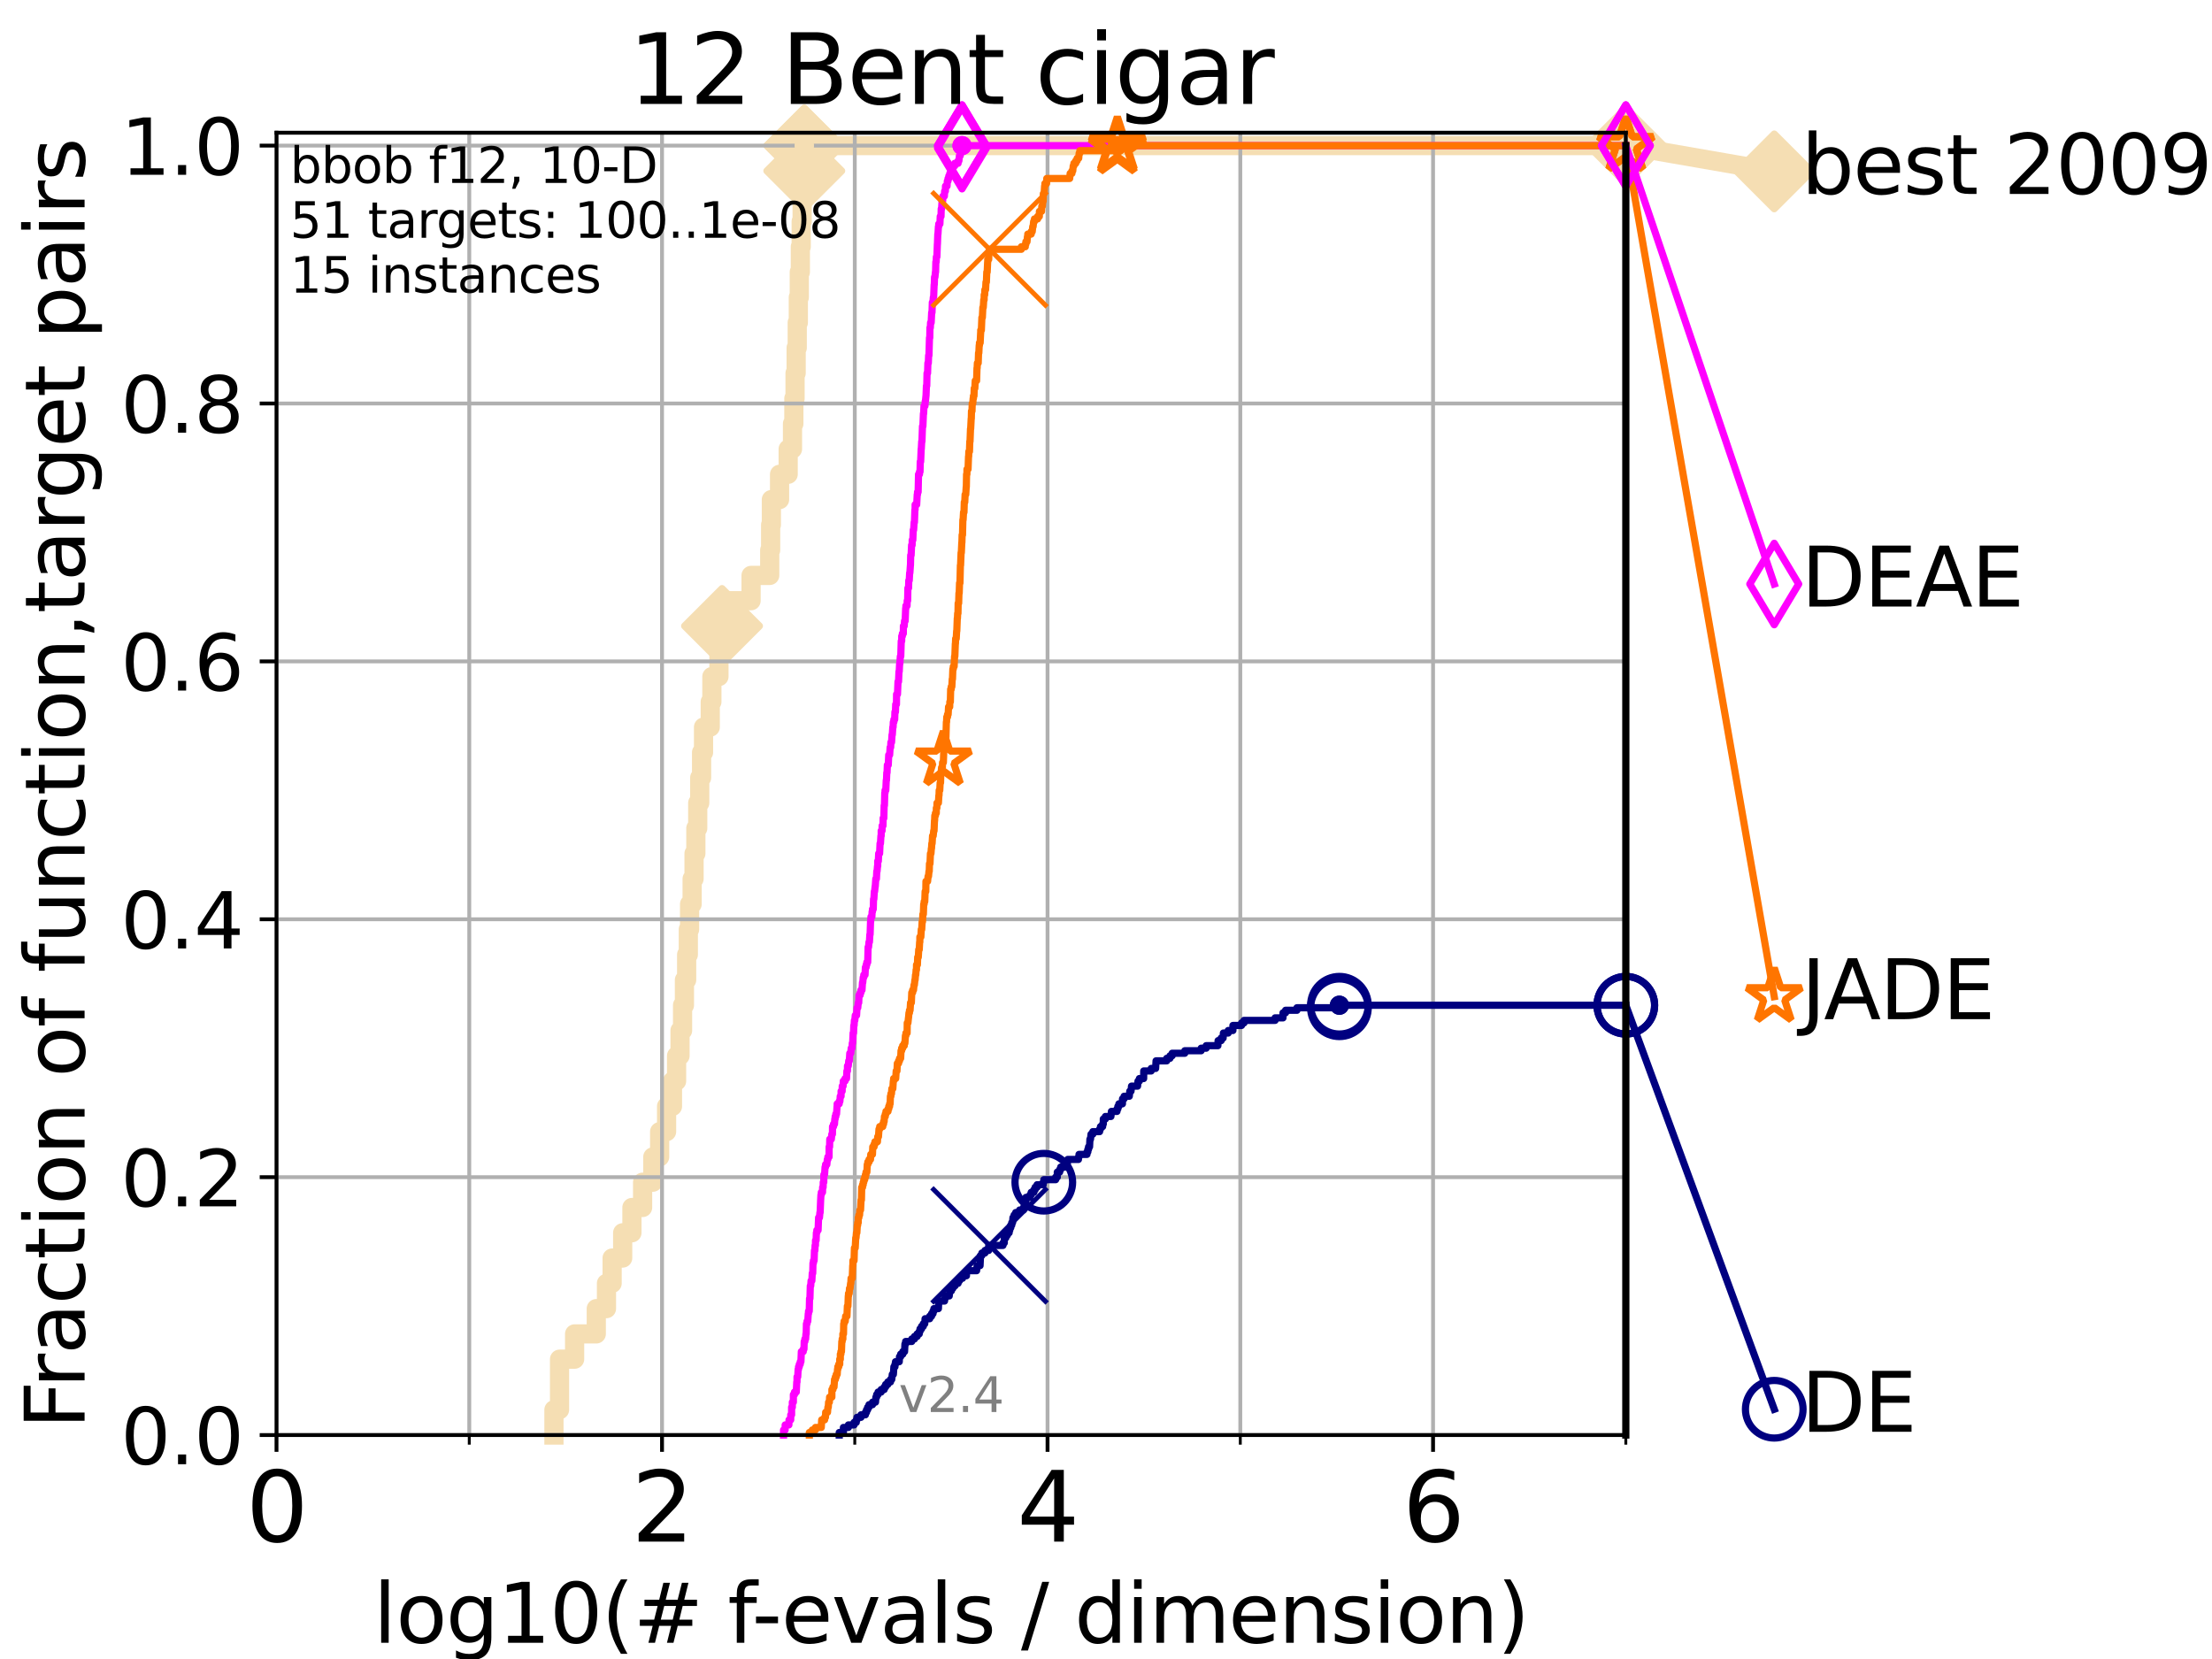 <?xml version="1.0" encoding="utf-8" standalone="no"?>
<!DOCTYPE svg PUBLIC "-//W3C//DTD SVG 1.1//EN"
  "http://www.w3.org/Graphics/SVG/1.1/DTD/svg11.dtd">
<svg height="345.6pt" version="1.1" viewBox="0 0 460.8 345.6" width="460.8pt" xmlns="http://www.w3.org/2000/svg" xmlns:xlink="http://www.w3.org/1999/xlink">
 <defs>
  <style type="text/css">*{stroke-linecap:butt;stroke-linejoin:round;}</style>
 </defs>
 <g id="figure_1">
  <g id="patch_1">
   <path d="M 0 345.6 
L 460.8 345.6 
L 460.8 0 
L 0 0 
z
" style="fill:#ffffff;"/>
  </g>
  <g id="axes_1">
   <g id="patch_2">
    <path d="M 57.6 298.944 
L 338.688 298.944 
L 338.688 27.648 
L 57.6 27.648 
z
" style="fill:#ffffff;"/>
   </g>
   <g id="line2d_1">
    <path d="M 115.397 298.944 
L 115.397 293.677 
L 116.562 293.677 
L 116.562 283.143 
L 119.702 283.143 
L 119.702 277.877 
L 124.216 277.877 
L 124.216 272.61 
L 126.338 272.61 
L 126.338 267.343 
L 127.517 267.343 
L 127.517 262.076 
L 129.714 262.076 
L 129.714 256.809 
L 131.641 256.809 
L 131.641 251.542 
L 133.866 251.542 
L 133.866 246.275 
L 135.996 246.275 
L 135.996 241.009 
L 137.416 241.009 
L 137.416 235.742 
L 138.861 235.742 
L 138.861 230.475 
L 140.088 230.475 
L 140.088 225.208 
L 140.944 225.208 
L 140.944 219.941 
L 141.662 219.941 
L 141.662 214.674 
L 142.189 214.674 
L 142.189 209.407 
L 142.58 209.407 
L 142.58 204.141 
L 143.041 204.141 
L 143.041 198.874 
L 143.388 198.874 
L 143.388 193.607 
L 143.654 193.607 
L 143.654 188.34 
L 144.185 188.34 
L 144.185 183.073 
L 144.582 183.073 
L 144.582 177.806 
L 144.959 177.806 
L 144.959 172.539 
L 145.35 172.539 
L 145.35 167.272 
L 145.766 167.272 
L 145.766 162.006 
L 146.151 162.006 
L 146.151 156.739 
L 146.559 156.739 
L 146.559 151.472 
L 147.957 151.472 
L 147.957 146.205 
L 148.297 146.205 
L 148.297 140.938 
L 149.771 140.938 
L 149.771 135.671 
L 150.042 135.671 
L 150.042 130.404 
L 150.412 130.404 
L 150.412 125.138 
L 156.461 125.138 
L 156.461 119.871 
L 160.346 119.871 
L 160.346 114.604 
L 160.538 114.604 
L 160.538 109.337 
L 160.689 109.337 
L 160.689 104.07 
L 162.398 104.07 
L 162.398 98.803 
L 164.191 98.803 
L 164.191 93.536 
L 165.091 93.536 
L 165.091 88.27 
L 165.375 88.27 
L 165.375 83.003 
L 165.626 83.003 
L 165.626 77.736 
L 165.852 77.736 
L 165.852 72.469 
L 166.079 72.469 
L 166.079 67.202 
L 166.307 67.202 
L 166.307 61.935 
L 166.507 61.935 
L 166.507 56.668 
L 166.729 56.668 
L 166.729 51.402 
L 166.905 51.402 
L 166.905 46.135 
L 167.099 46.135 
L 167.099 40.868 
L 167.314 40.868 
L 167.314 35.601 
L 167.545 35.601 
L 167.545 30.334 
L 338.688 30.334 
" style="fill:none;stroke:#f5deb3;stroke-linecap:square;stroke-width:4;"/>
   </g>
   <g id="line2d_2">
    <defs>
     <path d="M 0 7.778 
L 7.778 0 
L 0 -7.778 
L -7.778 0 
z
" id="m8e070f0c6e" style="stroke:#f5deb3;stroke-linejoin:miter;stroke-width:1.5;"/>
    </defs>
    <g>
     <use style="fill:#f5deb3;stroke:#f5deb3;stroke-linejoin:miter;stroke-width:1.5;" x="150.412" xlink:href="#m8e070f0c6e" y="130.404"/>
     <use style="fill:#f5deb3;stroke:#f5deb3;stroke-linejoin:miter;stroke-width:1.5;" x="167.545" xlink:href="#m8e070f0c6e" y="35.601"/>
     <use style="fill:#f5deb3;stroke:#f5deb3;stroke-linejoin:miter;stroke-width:1.5;" x="167.545" xlink:href="#m8e070f0c6e" y="30.334"/>
     <use style="fill:#f5deb3;stroke:#f5deb3;stroke-linejoin:miter;stroke-width:1.5;" x="167.545" xlink:href="#m8e070f0c6e" y="30.334"/>
     <use style="fill:#f5deb3;stroke:#f5deb3;stroke-linejoin:miter;stroke-width:1.5;" x="338.688" xlink:href="#m8e070f0c6e" y="30.334"/>
    </g>
   </g>
   <g id="line2d_3">
    <path style="fill:none;stroke:#f5deb3;stroke-linecap:square;stroke-width:4;"/>
    <g/>
   </g>
   <g id="line2d_4">
    <path d="M 338.688 30.334 
L 369.608 35.706 
" style="fill:none;stroke:#f5deb3;stroke-linecap:square;stroke-width:4;"/>
    <g>
     <use style="fill:#f5deb3;stroke:#f5deb3;stroke-linejoin:miter;stroke-width:1.5;" x="338.688" xlink:href="#m8e070f0c6e" y="30.334"/>
     <use style="fill:#f5deb3;stroke:#f5deb3;stroke-linejoin:miter;stroke-width:1.5;" x="369.608" xlink:href="#m8e070f0c6e" y="35.706"/>
    </g>
   </g>
   <g id="matplotlib.axis_1">
    <g id="xtick_1">
     <g id="line2d_5">
      <path clip-path="url(#p00545ee8a6)" d="M 57.6 298.944 
L 57.6 27.648 
" style="fill:none;stroke:#b0b0b0;stroke-linecap:square;stroke-width:0.8;"/>
     </g>
     <g id="line2d_6">
      <defs>
       <path d="M 0 0 
L 0 3.5 
" id="mb8b7fb1b0f" style="stroke:#000000;stroke-width:0.8;"/>
      </defs>
      <g>
       <use style="stroke:#000000;stroke-width:0.8;" x="57.6" xlink:href="#mb8b7fb1b0f" y="298.944"/>
      </g>
     </g>
     <g id="text_1">
      <!-- 0 -->
      <g transform="translate(51.237 321.141)scale(0.2 -0.2)">
       <defs>
        <path d="M 2034 4250 
Q 1547 4250 1301 3770 
Q 1056 3291 1056 2328 
Q 1056 1369 1301 889 
Q 1547 409 2034 409 
Q 2525 409 2770 889 
Q 3016 1369 3016 2328 
Q 3016 3291 2770 3770 
Q 2525 4250 2034 4250 
z
M 2034 4750 
Q 2819 4750 3233 4129 
Q 3647 3509 3647 2328 
Q 3647 1150 3233 529 
Q 2819 -91 2034 -91 
Q 1250 -91 836 529 
Q 422 1150 422 2328 
Q 422 3509 836 4129 
Q 1250 4750 2034 4750 
z
" id="DejaVuSans-30" transform="scale(0.016)"/>
       </defs>
       <use xlink:href="#DejaVuSans-30"/>
      </g>
     </g>
    </g>
    <g id="xtick_2">
     <g id="line2d_7">
      <path clip-path="url(#p00545ee8a6)" d="M 137.911 298.944 
L 137.911 27.648 
" style="fill:none;stroke:#b0b0b0;stroke-linecap:square;stroke-width:0.8;"/>
     </g>
     <g id="line2d_8">
      <g>
       <use style="stroke:#000000;stroke-width:0.8;" x="137.911" xlink:href="#mb8b7fb1b0f" y="298.944"/>
      </g>
     </g>
     <g id="text_2">
      <!-- 2 -->
      <g transform="translate(131.548 321.141)scale(0.2 -0.2)">
       <defs>
        <path d="M 1228 531 
L 3431 531 
L 3431 0 
L 469 0 
L 469 531 
Q 828 903 1448 1529 
Q 2069 2156 2228 2338 
Q 2531 2678 2651 2914 
Q 2772 3150 2772 3378 
Q 2772 3750 2511 3984 
Q 2250 4219 1831 4219 
Q 1534 4219 1204 4116 
Q 875 4013 500 3803 
L 500 4441 
Q 881 4594 1212 4672 
Q 1544 4750 1819 4750 
Q 2544 4750 2975 4387 
Q 3406 4025 3406 3419 
Q 3406 3131 3298 2873 
Q 3191 2616 2906 2266 
Q 2828 2175 2409 1742 
Q 1991 1309 1228 531 
z
" id="DejaVuSans-32" transform="scale(0.016)"/>
       </defs>
       <use xlink:href="#DejaVuSans-32"/>
      </g>
     </g>
    </g>
    <g id="xtick_3">
     <g id="line2d_9">
      <path clip-path="url(#p00545ee8a6)" d="M 218.222 298.944 
L 218.222 27.648 
" style="fill:none;stroke:#b0b0b0;stroke-linecap:square;stroke-width:0.8;"/>
     </g>
     <g id="line2d_10">
      <g>
       <use style="stroke:#000000;stroke-width:0.8;" x="218.222" xlink:href="#mb8b7fb1b0f" y="298.944"/>
      </g>
     </g>
     <g id="text_3">
      <!-- 4 -->
      <g transform="translate(211.859 321.141)scale(0.2 -0.2)">
       <defs>
        <path d="M 2419 4116 
L 825 1625 
L 2419 1625 
L 2419 4116 
z
M 2253 4666 
L 3047 4666 
L 3047 1625 
L 3713 1625 
L 3713 1100 
L 3047 1100 
L 3047 0 
L 2419 0 
L 2419 1100 
L 313 1100 
L 313 1709 
L 2253 4666 
z
" id="DejaVuSans-34" transform="scale(0.016)"/>
       </defs>
       <use xlink:href="#DejaVuSans-34"/>
      </g>
     </g>
    </g>
    <g id="xtick_4">
     <g id="line2d_11">
      <path clip-path="url(#p00545ee8a6)" d="M 298.533 298.944 
L 298.533 27.648 
" style="fill:none;stroke:#b0b0b0;stroke-linecap:square;stroke-width:0.8;"/>
     </g>
     <g id="line2d_12">
      <g>
       <use style="stroke:#000000;stroke-width:0.8;" x="298.533" xlink:href="#mb8b7fb1b0f" y="298.944"/>
      </g>
     </g>
     <g id="text_4">
      <!-- 6 -->
      <g transform="translate(292.17 321.141)scale(0.2 -0.2)">
       <defs>
        <path d="M 2113 2584 
Q 1688 2584 1439 2293 
Q 1191 2003 1191 1497 
Q 1191 994 1439 701 
Q 1688 409 2113 409 
Q 2538 409 2786 701 
Q 3034 994 3034 1497 
Q 3034 2003 2786 2293 
Q 2538 2584 2113 2584 
z
M 3366 4563 
L 3366 3988 
Q 3128 4100 2886 4159 
Q 2644 4219 2406 4219 
Q 1781 4219 1451 3797 
Q 1122 3375 1075 2522 
Q 1259 2794 1537 2939 
Q 1816 3084 2150 3084 
Q 2853 3084 3261 2657 
Q 3669 2231 3669 1497 
Q 3669 778 3244 343 
Q 2819 -91 2113 -91 
Q 1303 -91 875 529 
Q 447 1150 447 2328 
Q 447 3434 972 4092 
Q 1497 4750 2381 4750 
Q 2619 4750 2861 4703 
Q 3103 4656 3366 4563 
z
" id="DejaVuSans-36" transform="scale(0.016)"/>
       </defs>
       <use xlink:href="#DejaVuSans-36"/>
      </g>
     </g>
    </g>
    <g id="xtick_5">
     <g id="line2d_13">
      <path clip-path="url(#p00545ee8a6)" d="M 97.755 298.944 
L 97.755 27.648 
" style="fill:none;stroke:#b0b0b0;stroke-linecap:square;stroke-width:0.8;"/>
     </g>
     <g id="line2d_14">
      <defs>
       <path d="M 0 0 
L 0 2 
" id="mabf86e51a4" style="stroke:#000000;stroke-width:0.6;"/>
      </defs>
      <g>
       <use style="stroke:#000000;stroke-width:0.6;" x="97.755" xlink:href="#mabf86e51a4" y="298.944"/>
      </g>
     </g>
    </g>
    <g id="xtick_6">
     <g id="line2d_15">
      <path clip-path="url(#p00545ee8a6)" d="M 178.066 298.944 
L 178.066 27.648 
" style="fill:none;stroke:#b0b0b0;stroke-linecap:square;stroke-width:0.8;"/>
     </g>
     <g id="line2d_16">
      <g>
       <use style="stroke:#000000;stroke-width:0.6;" x="178.066" xlink:href="#mabf86e51a4" y="298.944"/>
      </g>
     </g>
    </g>
    <g id="xtick_7">
     <g id="line2d_17">
      <path clip-path="url(#p00545ee8a6)" d="M 258.377 298.944 
L 258.377 27.648 
" style="fill:none;stroke:#b0b0b0;stroke-linecap:square;stroke-width:0.8;"/>
     </g>
     <g id="line2d_18">
      <g>
       <use style="stroke:#000000;stroke-width:0.6;" x="258.377" xlink:href="#mabf86e51a4" y="298.944"/>
      </g>
     </g>
    </g>
    <g id="xtick_8">
     <g id="line2d_19">
      <path clip-path="url(#p00545ee8a6)" d="M 338.688 298.944 
L 338.688 27.648 
" style="fill:none;stroke:#b0b0b0;stroke-linecap:square;stroke-width:0.8;"/>
     </g>
     <g id="line2d_20">
      <g>
       <use style="stroke:#000000;stroke-width:0.6;" x="338.688" xlink:href="#mabf86e51a4" y="298.944"/>
      </g>
     </g>
    </g>
    <g id="text_5">
     <!-- log10(# f-evals / dimension) -->
     <g transform="translate(77.764 342.218)scale(0.17 -0.17)">
      <defs>
       <path d="M 603 4863 
L 1178 4863 
L 1178 0 
L 603 0 
L 603 4863 
z
" id="DejaVuSans-6c" transform="scale(0.016)"/>
       <path d="M 1959 3097 
Q 1497 3097 1228 2736 
Q 959 2375 959 1747 
Q 959 1119 1226 758 
Q 1494 397 1959 397 
Q 2419 397 2687 759 
Q 2956 1122 2956 1747 
Q 2956 2369 2687 2733 
Q 2419 3097 1959 3097 
z
M 1959 3584 
Q 2709 3584 3137 3096 
Q 3566 2609 3566 1747 
Q 3566 888 3137 398 
Q 2709 -91 1959 -91 
Q 1206 -91 779 398 
Q 353 888 353 1747 
Q 353 2609 779 3096 
Q 1206 3584 1959 3584 
z
" id="DejaVuSans-6f" transform="scale(0.016)"/>
       <path d="M 2906 1791 
Q 2906 2416 2648 2759 
Q 2391 3103 1925 3103 
Q 1463 3103 1205 2759 
Q 947 2416 947 1791 
Q 947 1169 1205 825 
Q 1463 481 1925 481 
Q 2391 481 2648 825 
Q 2906 1169 2906 1791 
z
M 3481 434 
Q 3481 -459 3084 -895 
Q 2688 -1331 1869 -1331 
Q 1566 -1331 1297 -1286 
Q 1028 -1241 775 -1147 
L 775 -588 
Q 1028 -725 1275 -790 
Q 1522 -856 1778 -856 
Q 2344 -856 2625 -561 
Q 2906 -266 2906 331 
L 2906 616 
Q 2728 306 2450 153 
Q 2172 0 1784 0 
Q 1141 0 747 490 
Q 353 981 353 1791 
Q 353 2603 747 3093 
Q 1141 3584 1784 3584 
Q 2172 3584 2450 3431 
Q 2728 3278 2906 2969 
L 2906 3500 
L 3481 3500 
L 3481 434 
z
" id="DejaVuSans-67" transform="scale(0.016)"/>
       <path d="M 794 531 
L 1825 531 
L 1825 4091 
L 703 3866 
L 703 4441 
L 1819 4666 
L 2450 4666 
L 2450 531 
L 3481 531 
L 3481 0 
L 794 0 
L 794 531 
z
" id="DejaVuSans-31" transform="scale(0.016)"/>
       <path d="M 1984 4856 
Q 1566 4138 1362 3434 
Q 1159 2731 1159 2009 
Q 1159 1288 1364 580 
Q 1569 -128 1984 -844 
L 1484 -844 
Q 1016 -109 783 600 
Q 550 1309 550 2009 
Q 550 2706 781 3412 
Q 1013 4119 1484 4856 
L 1984 4856 
z
" id="DejaVuSans-28" transform="scale(0.016)"/>
       <path d="M 3272 2816 
L 2363 2816 
L 2100 1772 
L 3016 1772 
L 3272 2816 
z
M 2803 4594 
L 2478 3297 
L 3391 3297 
L 3719 4594 
L 4219 4594 
L 3897 3297 
L 4872 3297 
L 4872 2816 
L 3775 2816 
L 3519 1772 
L 4513 1772 
L 4513 1294 
L 3397 1294 
L 3072 0 
L 2572 0 
L 2894 1294 
L 1978 1294 
L 1656 0 
L 1153 0 
L 1478 1294 
L 494 1294 
L 494 1772 
L 1594 1772 
L 1856 2816 
L 850 2816 
L 850 3297 
L 1978 3297 
L 2297 4594 
L 2803 4594 
z
" id="DejaVuSans-23" transform="scale(0.016)"/>
       <path id="DejaVuSans-20" transform="scale(0.016)"/>
       <path d="M 2375 4863 
L 2375 4384 
L 1825 4384 
Q 1516 4384 1395 4259 
Q 1275 4134 1275 3809 
L 1275 3500 
L 2222 3500 
L 2222 3053 
L 1275 3053 
L 1275 0 
L 697 0 
L 697 3053 
L 147 3053 
L 147 3500 
L 697 3500 
L 697 3744 
Q 697 4328 969 4595 
Q 1241 4863 1831 4863 
L 2375 4863 
z
" id="DejaVuSans-66" transform="scale(0.016)"/>
       <path d="M 313 2009 
L 1997 2009 
L 1997 1497 
L 313 1497 
L 313 2009 
z
" id="DejaVuSans-2d" transform="scale(0.016)"/>
       <path d="M 3597 1894 
L 3597 1613 
L 953 1613 
Q 991 1019 1311 708 
Q 1631 397 2203 397 
Q 2534 397 2845 478 
Q 3156 559 3463 722 
L 3463 178 
Q 3153 47 2828 -22 
Q 2503 -91 2169 -91 
Q 1331 -91 842 396 
Q 353 884 353 1716 
Q 353 2575 817 3079 
Q 1281 3584 2069 3584 
Q 2775 3584 3186 3129 
Q 3597 2675 3597 1894 
z
M 3022 2063 
Q 3016 2534 2758 2815 
Q 2500 3097 2075 3097 
Q 1594 3097 1305 2825 
Q 1016 2553 972 2059 
L 3022 2063 
z
" id="DejaVuSans-65" transform="scale(0.016)"/>
       <path d="M 191 3500 
L 800 3500 
L 1894 563 
L 2988 3500 
L 3597 3500 
L 2284 0 
L 1503 0 
L 191 3500 
z
" id="DejaVuSans-76" transform="scale(0.016)"/>
       <path d="M 2194 1759 
Q 1497 1759 1228 1600 
Q 959 1441 959 1056 
Q 959 750 1161 570 
Q 1363 391 1709 391 
Q 2188 391 2477 730 
Q 2766 1069 2766 1631 
L 2766 1759 
L 2194 1759 
z
M 3341 1997 
L 3341 0 
L 2766 0 
L 2766 531 
Q 2569 213 2275 61 
Q 1981 -91 1556 -91 
Q 1019 -91 701 211 
Q 384 513 384 1019 
Q 384 1609 779 1909 
Q 1175 2209 1959 2209 
L 2766 2209 
L 2766 2266 
Q 2766 2663 2505 2880 
Q 2244 3097 1772 3097 
Q 1472 3097 1187 3025 
Q 903 2953 641 2809 
L 641 3341 
Q 956 3463 1253 3523 
Q 1550 3584 1831 3584 
Q 2591 3584 2966 3190 
Q 3341 2797 3341 1997 
z
" id="DejaVuSans-61" transform="scale(0.016)"/>
       <path d="M 2834 3397 
L 2834 2853 
Q 2591 2978 2328 3040 
Q 2066 3103 1784 3103 
Q 1356 3103 1142 2972 
Q 928 2841 928 2578 
Q 928 2378 1081 2264 
Q 1234 2150 1697 2047 
L 1894 2003 
Q 2506 1872 2764 1633 
Q 3022 1394 3022 966 
Q 3022 478 2636 193 
Q 2250 -91 1575 -91 
Q 1294 -91 989 -36 
Q 684 19 347 128 
L 347 722 
Q 666 556 975 473 
Q 1284 391 1588 391 
Q 1994 391 2212 530 
Q 2431 669 2431 922 
Q 2431 1156 2273 1281 
Q 2116 1406 1581 1522 
L 1381 1569 
Q 847 1681 609 1914 
Q 372 2147 372 2553 
Q 372 3047 722 3315 
Q 1072 3584 1716 3584 
Q 2034 3584 2315 3537 
Q 2597 3491 2834 3397 
z
" id="DejaVuSans-73" transform="scale(0.016)"/>
       <path d="M 1625 4666 
L 2156 4666 
L 531 -594 
L 0 -594 
L 1625 4666 
z
" id="DejaVuSans-2f" transform="scale(0.016)"/>
       <path d="M 2906 2969 
L 2906 4863 
L 3481 4863 
L 3481 0 
L 2906 0 
L 2906 525 
Q 2725 213 2448 61 
Q 2172 -91 1784 -91 
Q 1150 -91 751 415 
Q 353 922 353 1747 
Q 353 2572 751 3078 
Q 1150 3584 1784 3584 
Q 2172 3584 2448 3432 
Q 2725 3281 2906 2969 
z
M 947 1747 
Q 947 1113 1208 752 
Q 1469 391 1925 391 
Q 2381 391 2643 752 
Q 2906 1113 2906 1747 
Q 2906 2381 2643 2742 
Q 2381 3103 1925 3103 
Q 1469 3103 1208 2742 
Q 947 2381 947 1747 
z
" id="DejaVuSans-64" transform="scale(0.016)"/>
       <path d="M 603 3500 
L 1178 3500 
L 1178 0 
L 603 0 
L 603 3500 
z
M 603 4863 
L 1178 4863 
L 1178 4134 
L 603 4134 
L 603 4863 
z
" id="DejaVuSans-69" transform="scale(0.016)"/>
       <path d="M 3328 2828 
Q 3544 3216 3844 3400 
Q 4144 3584 4550 3584 
Q 5097 3584 5394 3201 
Q 5691 2819 5691 2113 
L 5691 0 
L 5113 0 
L 5113 2094 
Q 5113 2597 4934 2840 
Q 4756 3084 4391 3084 
Q 3944 3084 3684 2787 
Q 3425 2491 3425 1978 
L 3425 0 
L 2847 0 
L 2847 2094 
Q 2847 2600 2669 2842 
Q 2491 3084 2119 3084 
Q 1678 3084 1418 2786 
Q 1159 2488 1159 1978 
L 1159 0 
L 581 0 
L 581 3500 
L 1159 3500 
L 1159 2956 
Q 1356 3278 1631 3431 
Q 1906 3584 2284 3584 
Q 2666 3584 2933 3390 
Q 3200 3197 3328 2828 
z
" id="DejaVuSans-6d" transform="scale(0.016)"/>
       <path d="M 3513 2113 
L 3513 0 
L 2938 0 
L 2938 2094 
Q 2938 2591 2744 2837 
Q 2550 3084 2163 3084 
Q 1697 3084 1428 2787 
Q 1159 2491 1159 1978 
L 1159 0 
L 581 0 
L 581 3500 
L 1159 3500 
L 1159 2956 
Q 1366 3272 1645 3428 
Q 1925 3584 2291 3584 
Q 2894 3584 3203 3211 
Q 3513 2838 3513 2113 
z
" id="DejaVuSans-6e" transform="scale(0.016)"/>
       <path d="M 513 4856 
L 1013 4856 
Q 1481 4119 1714 3412 
Q 1947 2706 1947 2009 
Q 1947 1309 1714 600 
Q 1481 -109 1013 -844 
L 513 -844 
Q 928 -128 1133 580 
Q 1338 1288 1338 2009 
Q 1338 2731 1133 3434 
Q 928 4138 513 4856 
z
" id="DejaVuSans-29" transform="scale(0.016)"/>
      </defs>
      <use xlink:href="#DejaVuSans-6c"/>
      <use x="27.783" xlink:href="#DejaVuSans-6f"/>
      <use x="88.965" xlink:href="#DejaVuSans-67"/>
      <use x="152.441" xlink:href="#DejaVuSans-31"/>
      <use x="216.064" xlink:href="#DejaVuSans-30"/>
      <use x="279.688" xlink:href="#DejaVuSans-28"/>
      <use x="318.701" xlink:href="#DejaVuSans-23"/>
      <use x="402.49" xlink:href="#DejaVuSans-20"/>
      <use x="434.277" xlink:href="#DejaVuSans-66"/>
      <use x="463.982" xlink:href="#DejaVuSans-2d"/>
      <use x="500.066" xlink:href="#DejaVuSans-65"/>
      <use x="561.59" xlink:href="#DejaVuSans-76"/>
      <use x="620.77" xlink:href="#DejaVuSans-61"/>
      <use x="682.049" xlink:href="#DejaVuSans-6c"/>
      <use x="709.832" xlink:href="#DejaVuSans-73"/>
      <use x="761.932" xlink:href="#DejaVuSans-20"/>
      <use x="793.719" xlink:href="#DejaVuSans-2f"/>
      <use x="827.41" xlink:href="#DejaVuSans-20"/>
      <use x="859.197" xlink:href="#DejaVuSans-64"/>
      <use x="922.674" xlink:href="#DejaVuSans-69"/>
      <use x="950.457" xlink:href="#DejaVuSans-6d"/>
      <use x="1047.869" xlink:href="#DejaVuSans-65"/>
      <use x="1109.393" xlink:href="#DejaVuSans-6e"/>
      <use x="1172.771" xlink:href="#DejaVuSans-73"/>
      <use x="1224.871" xlink:href="#DejaVuSans-69"/>
      <use x="1252.654" xlink:href="#DejaVuSans-6f"/>
      <use x="1313.836" xlink:href="#DejaVuSans-6e"/>
      <use x="1377.215" xlink:href="#DejaVuSans-29"/>
     </g>
    </g>
   </g>
   <g id="matplotlib.axis_2">
    <g id="ytick_1">
     <g id="line2d_21">
      <path clip-path="url(#p00545ee8a6)" d="M 57.6 298.944 
L 338.688 298.944 
" style="fill:none;stroke:#b0b0b0;stroke-linecap:square;stroke-width:0.8;"/>
     </g>
     <g id="line2d_22">
      <defs>
       <path d="M 0 0 
L -3.5 0 
" id="mc0c8a66519" style="stroke:#000000;stroke-width:0.8;"/>
      </defs>
      <g>
       <use style="stroke:#000000;stroke-width:0.8;" x="57.6" xlink:href="#mc0c8a66519" y="298.944"/>
      </g>
     </g>
     <g id="text_6">
      <!-- 0.0 -->
      <g transform="translate(25.155 305.023)scale(0.16 -0.16)">
       <defs>
        <path d="M 684 794 
L 1344 794 
L 1344 0 
L 684 0 
L 684 794 
z
" id="DejaVuSans-2e" transform="scale(0.016)"/>
       </defs>
       <use xlink:href="#DejaVuSans-30"/>
       <use x="63.623" xlink:href="#DejaVuSans-2e"/>
       <use x="95.41" xlink:href="#DejaVuSans-30"/>
      </g>
     </g>
    </g>
    <g id="ytick_2">
     <g id="line2d_23">
      <path clip-path="url(#p00545ee8a6)" d="M 57.6 245.222 
L 338.688 245.222 
" style="fill:none;stroke:#b0b0b0;stroke-linecap:square;stroke-width:0.8;"/>
     </g>
     <g id="line2d_24">
      <g>
       <use style="stroke:#000000;stroke-width:0.8;" x="57.6" xlink:href="#mc0c8a66519" y="245.222"/>
      </g>
     </g>
     <g id="text_7">
      <!-- 0.2 -->
      <g transform="translate(25.155 251.301)scale(0.16 -0.16)">
       <use xlink:href="#DejaVuSans-30"/>
       <use x="63.623" xlink:href="#DejaVuSans-2e"/>
       <use x="95.41" xlink:href="#DejaVuSans-32"/>
      </g>
     </g>
    </g>
    <g id="ytick_3">
     <g id="line2d_25">
      <path clip-path="url(#p00545ee8a6)" d="M 57.6 191.5 
L 338.688 191.5 
" style="fill:none;stroke:#b0b0b0;stroke-linecap:square;stroke-width:0.8;"/>
     </g>
     <g id="line2d_26">
      <g>
       <use style="stroke:#000000;stroke-width:0.8;" x="57.6" xlink:href="#mc0c8a66519" y="191.5"/>
      </g>
     </g>
     <g id="text_8">
      <!-- 0.4 -->
      <g transform="translate(25.155 197.579)scale(0.16 -0.16)">
       <use xlink:href="#DejaVuSans-30"/>
       <use x="63.623" xlink:href="#DejaVuSans-2e"/>
       <use x="95.41" xlink:href="#DejaVuSans-34"/>
      </g>
     </g>
    </g>
    <g id="ytick_4">
     <g id="line2d_27">
      <path clip-path="url(#p00545ee8a6)" d="M 57.6 137.778 
L 338.688 137.778 
" style="fill:none;stroke:#b0b0b0;stroke-linecap:square;stroke-width:0.8;"/>
     </g>
     <g id="line2d_28">
      <g>
       <use style="stroke:#000000;stroke-width:0.8;" x="57.6" xlink:href="#mc0c8a66519" y="137.778"/>
      </g>
     </g>
     <g id="text_9">
      <!-- 0.6 -->
      <g transform="translate(25.155 143.857)scale(0.16 -0.16)">
       <use xlink:href="#DejaVuSans-30"/>
       <use x="63.623" xlink:href="#DejaVuSans-2e"/>
       <use x="95.41" xlink:href="#DejaVuSans-36"/>
      </g>
     </g>
    </g>
    <g id="ytick_5">
     <g id="line2d_29">
      <path clip-path="url(#p00545ee8a6)" d="M 57.6 84.056 
L 338.688 84.056 
" style="fill:none;stroke:#b0b0b0;stroke-linecap:square;stroke-width:0.8;"/>
     </g>
     <g id="line2d_30">
      <g>
       <use style="stroke:#000000;stroke-width:0.8;" x="57.6" xlink:href="#mc0c8a66519" y="84.056"/>
      </g>
     </g>
     <g id="text_10">
      <!-- 0.8 -->
      <g transform="translate(25.155 90.135)scale(0.16 -0.16)">
       <defs>
        <path d="M 2034 2216 
Q 1584 2216 1326 1975 
Q 1069 1734 1069 1313 
Q 1069 891 1326 650 
Q 1584 409 2034 409 
Q 2484 409 2743 651 
Q 3003 894 3003 1313 
Q 3003 1734 2745 1975 
Q 2488 2216 2034 2216 
z
M 1403 2484 
Q 997 2584 770 2862 
Q 544 3141 544 3541 
Q 544 4100 942 4425 
Q 1341 4750 2034 4750 
Q 2731 4750 3128 4425 
Q 3525 4100 3525 3541 
Q 3525 3141 3298 2862 
Q 3072 2584 2669 2484 
Q 3125 2378 3379 2068 
Q 3634 1759 3634 1313 
Q 3634 634 3220 271 
Q 2806 -91 2034 -91 
Q 1263 -91 848 271 
Q 434 634 434 1313 
Q 434 1759 690 2068 
Q 947 2378 1403 2484 
z
M 1172 3481 
Q 1172 3119 1398 2916 
Q 1625 2713 2034 2713 
Q 2441 2713 2670 2916 
Q 2900 3119 2900 3481 
Q 2900 3844 2670 4047 
Q 2441 4250 2034 4250 
Q 1625 4250 1398 4047 
Q 1172 3844 1172 3481 
z
" id="DejaVuSans-38" transform="scale(0.016)"/>
       </defs>
       <use xlink:href="#DejaVuSans-30"/>
       <use x="63.623" xlink:href="#DejaVuSans-2e"/>
       <use x="95.41" xlink:href="#DejaVuSans-38"/>
      </g>
     </g>
    </g>
    <g id="ytick_6">
     <g id="line2d_31">
      <path clip-path="url(#p00545ee8a6)" d="M 57.6 30.334 
L 338.688 30.334 
" style="fill:none;stroke:#b0b0b0;stroke-linecap:square;stroke-width:0.8;"/>
     </g>
     <g id="line2d_32">
      <g>
       <use style="stroke:#000000;stroke-width:0.8;" x="57.6" xlink:href="#mc0c8a66519" y="30.334"/>
      </g>
     </g>
     <g id="text_11">
      <!-- 1.0 -->
      <g transform="translate(25.155 36.413)scale(0.16 -0.16)">
       <use xlink:href="#DejaVuSans-31"/>
       <use x="63.623" xlink:href="#DejaVuSans-2e"/>
       <use x="95.41" xlink:href="#DejaVuSans-30"/>
      </g>
     </g>
    </g>
    <g id="text_12">
     <!-- Fraction of function,target pairs -->
     <g transform="translate(17.62 297.681)rotate(-90)scale(0.17 -0.17)">
      <defs>
       <path d="M 628 4666 
L 3309 4666 
L 3309 4134 
L 1259 4134 
L 1259 2759 
L 3109 2759 
L 3109 2228 
L 1259 2228 
L 1259 0 
L 628 0 
L 628 4666 
z
" id="DejaVuSans-46" transform="scale(0.016)"/>
       <path d="M 2631 2963 
Q 2534 3019 2420 3045 
Q 2306 3072 2169 3072 
Q 1681 3072 1420 2755 
Q 1159 2438 1159 1844 
L 1159 0 
L 581 0 
L 581 3500 
L 1159 3500 
L 1159 2956 
Q 1341 3275 1631 3429 
Q 1922 3584 2338 3584 
Q 2397 3584 2469 3576 
Q 2541 3569 2628 3553 
L 2631 2963 
z
" id="DejaVuSans-72" transform="scale(0.016)"/>
       <path d="M 3122 3366 
L 3122 2828 
Q 2878 2963 2633 3030 
Q 2388 3097 2138 3097 
Q 1578 3097 1268 2742 
Q 959 2388 959 1747 
Q 959 1106 1268 751 
Q 1578 397 2138 397 
Q 2388 397 2633 464 
Q 2878 531 3122 666 
L 3122 134 
Q 2881 22 2623 -34 
Q 2366 -91 2075 -91 
Q 1284 -91 818 406 
Q 353 903 353 1747 
Q 353 2603 823 3093 
Q 1294 3584 2113 3584 
Q 2378 3584 2631 3529 
Q 2884 3475 3122 3366 
z
" id="DejaVuSans-63" transform="scale(0.016)"/>
       <path d="M 1172 4494 
L 1172 3500 
L 2356 3500 
L 2356 3053 
L 1172 3053 
L 1172 1153 
Q 1172 725 1289 603 
Q 1406 481 1766 481 
L 2356 481 
L 2356 0 
L 1766 0 
Q 1100 0 847 248 
Q 594 497 594 1153 
L 594 3053 
L 172 3053 
L 172 3500 
L 594 3500 
L 594 4494 
L 1172 4494 
z
" id="DejaVuSans-74" transform="scale(0.016)"/>
       <path d="M 544 1381 
L 544 3500 
L 1119 3500 
L 1119 1403 
Q 1119 906 1312 657 
Q 1506 409 1894 409 
Q 2359 409 2629 706 
Q 2900 1003 2900 1516 
L 2900 3500 
L 3475 3500 
L 3475 0 
L 2900 0 
L 2900 538 
Q 2691 219 2414 64 
Q 2138 -91 1772 -91 
Q 1169 -91 856 284 
Q 544 659 544 1381 
z
M 1991 3584 
L 1991 3584 
z
" id="DejaVuSans-75" transform="scale(0.016)"/>
       <path d="M 750 794 
L 1409 794 
L 1409 256 
L 897 -744 
L 494 -744 
L 750 256 
L 750 794 
z
" id="DejaVuSans-2c" transform="scale(0.016)"/>
       <path d="M 1159 525 
L 1159 -1331 
L 581 -1331 
L 581 3500 
L 1159 3500 
L 1159 2969 
Q 1341 3281 1617 3432 
Q 1894 3584 2278 3584 
Q 2916 3584 3314 3078 
Q 3713 2572 3713 1747 
Q 3713 922 3314 415 
Q 2916 -91 2278 -91 
Q 1894 -91 1617 61 
Q 1341 213 1159 525 
z
M 3116 1747 
Q 3116 2381 2855 2742 
Q 2594 3103 2138 3103 
Q 1681 3103 1420 2742 
Q 1159 2381 1159 1747 
Q 1159 1113 1420 752 
Q 1681 391 2138 391 
Q 2594 391 2855 752 
Q 3116 1113 3116 1747 
z
" id="DejaVuSans-70" transform="scale(0.016)"/>
      </defs>
      <use xlink:href="#DejaVuSans-46"/>
      <use x="50.27" xlink:href="#DejaVuSans-72"/>
      <use x="91.383" xlink:href="#DejaVuSans-61"/>
      <use x="152.662" xlink:href="#DejaVuSans-63"/>
      <use x="207.643" xlink:href="#DejaVuSans-74"/>
      <use x="246.852" xlink:href="#DejaVuSans-69"/>
      <use x="274.635" xlink:href="#DejaVuSans-6f"/>
      <use x="335.816" xlink:href="#DejaVuSans-6e"/>
      <use x="399.195" xlink:href="#DejaVuSans-20"/>
      <use x="430.982" xlink:href="#DejaVuSans-6f"/>
      <use x="492.164" xlink:href="#DejaVuSans-66"/>
      <use x="527.369" xlink:href="#DejaVuSans-20"/>
      <use x="559.156" xlink:href="#DejaVuSans-66"/>
      <use x="594.361" xlink:href="#DejaVuSans-75"/>
      <use x="657.74" xlink:href="#DejaVuSans-6e"/>
      <use x="721.119" xlink:href="#DejaVuSans-63"/>
      <use x="776.1" xlink:href="#DejaVuSans-74"/>
      <use x="815.309" xlink:href="#DejaVuSans-69"/>
      <use x="843.092" xlink:href="#DejaVuSans-6f"/>
      <use x="904.273" xlink:href="#DejaVuSans-6e"/>
      <use x="967.652" xlink:href="#DejaVuSans-2c"/>
      <use x="999.439" xlink:href="#DejaVuSans-74"/>
      <use x="1038.648" xlink:href="#DejaVuSans-61"/>
      <use x="1099.928" xlink:href="#DejaVuSans-72"/>
      <use x="1139.291" xlink:href="#DejaVuSans-67"/>
      <use x="1202.768" xlink:href="#DejaVuSans-65"/>
      <use x="1264.291" xlink:href="#DejaVuSans-74"/>
      <use x="1303.5" xlink:href="#DejaVuSans-20"/>
      <use x="1335.287" xlink:href="#DejaVuSans-70"/>
      <use x="1398.764" xlink:href="#DejaVuSans-61"/>
      <use x="1460.043" xlink:href="#DejaVuSans-69"/>
      <use x="1487.826" xlink:href="#DejaVuSans-72"/>
      <use x="1528.939" xlink:href="#DejaVuSans-73"/>
     </g>
    </g>
   </g>
   <g id="line2d_33">
    <defs>
     <path d="M 0 1.5 
C 0.398 1.5 0.779 1.342 1.061 1.061 
C 1.342 0.779 1.5 0.398 1.5 0 
C 1.5 -0.398 1.342 -0.779 1.061 -1.061 
C 0.779 -1.342 0.398 -1.5 0 -1.5 
C -0.398 -1.5 -0.779 -1.342 -1.061 -1.061 
C -1.342 -0.779 -1.5 -0.398 -1.5 0 
C -1.5 0.398 -1.342 0.779 -1.061 1.061 
C -0.779 1.342 -0.398 1.5 0 1.5 
z
" id="m20b50d64a3" style="stroke:#f5deb3;"/>
    </defs>
    <g>
     <use style="fill:#f5deb3;stroke:#f5deb3;" x="167.545" xlink:href="#m20b50d64a3" y="30.334"/>
     <use style="fill:#f5deb3;stroke:#f5deb3;" x="167.545" xlink:href="#m20b50d64a3" y="30.334"/>
    </g>
   </g>
   <g id="line2d_34">
    <defs>
     <path d="M 0 1.5 
C 0.398 1.5 0.779 1.342 1.061 1.061 
C 1.342 0.779 1.5 0.398 1.5 0 
C 1.5 -0.398 1.342 -0.779 1.061 -1.061 
C 0.779 -1.342 0.398 -1.5 0 -1.5 
C -0.398 -1.5 -0.779 -1.342 -1.061 -1.061 
C -1.342 -0.779 -1.5 -0.398 -1.5 0 
C -1.5 0.398 -1.342 0.779 -1.061 1.061 
C -0.779 1.342 -0.398 1.5 0 1.5 
z
" id="mc9851a0fe7" style="stroke:#000080;"/>
    </defs>
    <g>
     <use style="fill:#000080;stroke:#000080;" x="279.023" xlink:href="#mc9851a0fe7" y="209.407"/>
     <use style="fill:#000080;stroke:#000080;" x="279.023" xlink:href="#mc9851a0fe7" y="209.407"/>
    </g>
   </g>
   <g id="line2d_35">
    <path d="M 174.827 298.944 
L 174.827 298.417 
L 175.698 298.417 
L 175.698 297.364 
L 176.735 297.364 
L 176.735 296.837 
L 177.916 296.837 
L 177.916 296.311 
L 178.377 296.311 
L 178.377 295.784 
L 178.528 295.784 
L 178.528 295.257 
L 179.358 295.257 
L 179.358 294.731 
L 180.279 294.731 
L 180.279 294.204 
L 180.514 294.204 
L 180.514 293.677 
L 180.751 293.677 
L 180.751 293.15 
L 181.029 293.15 
L 181.029 292.624 
L 181.763 292.624 
L 181.763 292.097 
L 182.385 292.097 
L 182.466 291.044 
L 182.622 291.044 
L 182.622 290.517 
L 182.917 290.517 
L 182.917 289.99 
L 183.563 289.99 
L 183.563 289.464 
L 184.193 289.464 
L 184.193 288.937 
L 184.491 288.937 
L 184.491 288.41 
L 184.946 288.41 
L 184.946 287.884 
L 185.507 287.884 
L 185.507 287.357 
L 185.773 287.357 
L 185.879 286.304 
L 186.105 286.304 
L 186.214 284.723 
L 186.434 284.723 
L 186.434 284.197 
L 186.55 284.197 
L 186.55 283.67 
L 187.333 283.67 
L 187.379 282.617 
L 187.626 282.617 
L 187.626 282.09 
L 188.074 282.09 
L 188.074 281.563 
L 188.436 281.563 
L 188.517 279.983 
L 188.657 279.983 
L 188.657 279.457 
L 189.936 279.457 
L 189.936 278.93 
L 190.506 278.93 
L 190.506 278.403 
L 191.057 278.403 
L 191.057 277.877 
L 191.497 277.877 
L 191.497 277.35 
L 191.66 277.35 
L 191.66 276.823 
L 191.979 276.823 
L 191.979 276.296 
L 192.338 276.296 
L 192.338 275.77 
L 192.641 275.77 
L 192.708 274.716 
L 193.672 274.716 
L 193.672 274.19 
L 194.057 274.19 
L 194.057 273.663 
L 194.359 273.663 
L 194.359 273.136 
L 194.55 273.136 
L 194.55 272.61 
L 195.488 272.61 
L 195.551 271.03 
L 196.766 271.03 
L 196.766 270.503 
L 196.903 270.503 
L 196.903 269.976 
L 197.744 269.976 
L 197.834 268.923 
L 198.191 268.923 
L 198.191 268.396 
L 198.494 268.396 
L 198.494 267.87 
L 198.944 267.87 
L 198.944 267.343 
L 199.587 267.343 
L 199.587 266.816 
L 199.88 266.816 
L 199.88 266.289 
L 200.517 266.289 
L 200.517 265.763 
L 201.332 265.763 
L 201.332 264.709 
L 203.443 264.709 
L 203.545 263.656 
L 204.164 263.656 
L 204.262 261.549 
L 204.545 261.549 
L 204.545 261.023 
L 205.186 261.023 
L 205.186 260.496 
L 205.963 260.496 
L 205.983 259.443 
L 208.94 259.443 
L 208.94 258.916 
L 209.212 258.916 
L 209.212 257.862 
L 209.535 257.862 
L 209.535 257.336 
L 209.843 257.336 
L 209.843 256.809 
L 210.221 256.809 
L 210.221 256.282 
L 210.358 256.282 
L 210.358 255.756 
L 210.562 255.756 
L 210.562 255.229 
L 210.765 255.229 
L 210.765 254.702 
L 210.937 254.702 
L 211.017 253.649 
L 211.253 253.649 
L 211.253 253.122 
L 211.587 253.122 
L 211.587 252.596 
L 212.396 252.596 
L 212.396 252.069 
L 213.208 252.069 
L 213.208 251.542 
L 213.562 251.542 
L 213.562 251.016 
L 213.699 251.016 
L 213.721 249.436 
L 214.561 249.436 
L 214.561 248.909 
L 214.817 248.909 
L 214.817 248.382 
L 215.374 248.382 
L 215.374 247.855 
L 215.638 247.855 
L 215.638 247.329 
L 216.042 247.329 
L 216.042 246.802 
L 217.311 246.802 
L 217.311 246.275 
L 217.445 246.275 
L 217.445 245.749 
L 219.912 245.749 
L 219.912 245.222 
L 220.254 245.222 
L 220.254 244.169 
L 220.743 244.169 
L 220.743 243.642 
L 220.968 243.642 
L 220.968 243.115 
L 222.176 243.115 
L 222.176 242.589 
L 222.325 242.589 
L 222.425 241.535 
L 224.66 241.535 
L 224.66 241.009 
L 224.779 241.009 
L 224.779 240.482 
L 226.438 240.482 
L 226.438 239.955 
L 226.619 239.955 
L 226.619 239.428 
L 226.764 239.428 
L 226.764 238.902 
L 226.976 238.902 
L 227.05 237.322 
L 227.171 237.322 
L 227.282 236.268 
L 227.66 236.268 
L 227.66 235.742 
L 229.066 235.742 
L 229.066 235.215 
L 229.254 235.215 
L 229.254 234.688 
L 229.698 234.688 
L 229.698 234.162 
L 229.838 234.162 
L 229.838 233.108 
L 230.275 233.108 
L 230.275 232.582 
L 231.425 232.582 
L 231.527 231.528 
L 232.688 231.528 
L 232.688 231.001 
L 232.876 231.001 
L 232.876 230.475 
L 233.089 230.475 
L 233.089 229.948 
L 233.825 229.948 
L 233.842 228.895 
L 234.174 228.895 
L 234.174 228.368 
L 235.254 228.368 
L 235.352 227.315 
L 235.612 227.315 
L 235.715 226.261 
L 236.975 226.261 
L 237.067 225.208 
L 237.358 225.208 
L 237.358 224.681 
L 238.243 224.681 
L 238.262 223.101 
L 239.813 223.101 
L 239.813 222.575 
L 240.739 222.575 
L 240.827 220.994 
L 243.048 220.994 
L 243.048 220.468 
L 243.728 220.468 
L 243.728 219.941 
L 244.182 219.941 
L 244.182 219.414 
L 246.812 219.414 
L 246.812 218.888 
L 250.223 218.888 
L 250.223 218.361 
L 251.268 218.361 
L 251.268 217.834 
L 253.71 217.834 
L 253.752 216.781 
L 254.39 216.781 
L 254.39 216.254 
L 254.798 216.254 
L 254.854 215.201 
L 255.859 215.201 
L 255.859 214.674 
L 256.839 214.674 
L 256.839 213.621 
L 258.64 213.621 
L 258.64 213.094 
L 259.156 213.094 
L 259.156 212.567 
L 265.624 212.567 
L 265.624 212.041 
L 267.27 212.041 
L 267.274 210.987 
L 267.805 210.987 
L 267.805 210.461 
L 270.175 210.461 
L 270.175 209.934 
L 279.023 209.934 
L 279.023 209.407 
L 338.688 209.407 
L 338.688 209.407 
" style="fill:none;stroke:#000080;stroke-linecap:square;stroke-width:1.5;"/>
   </g>
   <g id="line2d_36">
    <defs>
     <path d="M 0 6 
C 1.591 6 3.117 5.368 4.243 4.243 
C 5.368 3.117 6 1.591 6 0 
C 6 -1.591 5.368 -3.117 4.243 -4.243 
C 3.117 -5.368 1.591 -6 0 -6 
C -1.591 -6 -3.117 -5.368 -4.243 -4.243 
C -5.368 -3.117 -6 -1.591 -6 0 
C -6 1.591 -5.368 3.117 -4.243 4.243 
C -3.117 5.368 -1.591 6 0 6 
z
" id="m7775539dd8" style="stroke:#000080;stroke-width:1.5;"/>
    </defs>
    <g>
     <use style="fill-opacity:0;stroke:#000080;stroke-width:1.5;" x="217.445" xlink:href="#m7775539dd8" y="246.275"/>
     <use style="fill-opacity:0;stroke:#000080;stroke-width:1.5;" x="279.023" xlink:href="#m7775539dd8" y="209.934"/>
     <use style="fill-opacity:0;stroke:#000080;stroke-width:1.5;" x="279.023" xlink:href="#m7775539dd8" y="209.407"/>
     <use style="fill-opacity:0;stroke:#000080;stroke-width:1.5;" x="338.688" xlink:href="#m7775539dd8" y="209.407"/>
    </g>
   </g>
   <g id="line2d_37">
    <path style="fill:none;stroke:#000080;stroke-linecap:square;stroke-width:1.5;"/>
    <g/>
   </g>
   <g id="line2d_38">
    <path clip-path="url(#p00545ee8a6)" d="M 206.134 259.443 
" style="fill:none;stroke:#000080;stroke-linecap:square;stroke-width:1.5;"/>
    <defs>
     <path d="M -12 12 
L 12 -12 
M -12 -12 
L 12 12 
" id="mac1decd13b" style="stroke:#000080;"/>
    </defs>
    <g clip-path="url(#p00545ee8a6)">
     <use style="fill:#000080;stroke:#000080;" x="206.134" xlink:href="#mac1decd13b" y="259.443"/>
    </g>
   </g>
   <g id="line2d_39">
    <defs>
     <path d="M 0 1.5 
C 0.398 1.5 0.779 1.342 1.061 1.061 
C 1.342 0.779 1.5 0.398 1.5 0 
C 1.5 -0.398 1.342 -0.779 1.061 -1.061 
C 0.779 -1.342 0.398 -1.5 0 -1.5 
C -0.398 -1.5 -0.779 -1.342 -1.061 -1.061 
C -1.342 -0.779 -1.5 -0.398 -1.5 0 
C -1.5 0.398 -1.342 0.779 -1.061 1.061 
C -0.779 1.342 -0.398 1.5 0 1.5 
z
" id="mb28e3dd758" style="stroke:#ff00ff;"/>
    </defs>
    <g>
     <use style="fill:#ff00ff;stroke:#ff00ff;" x="200.405" xlink:href="#mb28e3dd758" y="30.334"/>
     <use style="fill:#ff00ff;stroke:#ff00ff;" x="200.405" xlink:href="#mb28e3dd758" y="30.334"/>
    </g>
   </g>
   <g id="line2d_40">
    <path d="M 163.222 298.944 
L 163.222 297.891 
L 163.554 297.891 
L 163.566 296.837 
L 164.341 296.837 
L 164.372 295.784 
L 164.72 295.784 
L 164.728 294.731 
L 164.903 294.731 
L 164.903 293.15 
L 165.058 293.15 
L 165.058 292.097 
L 165.27 292.097 
L 165.274 290.517 
L 165.508 290.517 
L 165.508 289.99 
L 165.88 289.99 
L 165.982 287.884 
L 166.034 287.884 
L 166.034 286.83 
L 166.179 286.83 
L 166.265 285.25 
L 166.348 285.25 
L 166.348 284.723 
L 166.507 284.723 
L 166.507 284.197 
L 166.706 284.197 
L 166.706 283.67 
L 166.849 283.67 
L 166.932 281.563 
L 167.33 281.563 
L 167.33 281.037 
L 167.484 281.037 
L 167.529 279.457 
L 167.672 279.457 
L 167.672 278.93 
L 167.827 278.93 
L 167.892 277.877 
L 167.945 277.877 
L 167.992 275.77 
L 168.119 275.77 
L 168.119 275.243 
L 168.273 275.243 
L 168.376 273.663 
L 168.428 273.663 
L 168.428 273.136 
L 168.582 273.136 
L 168.642 270.503 
L 168.725 270.503 
L 168.8 267.87 
L 168.891 267.87 
L 168.959 266.816 
L 169.126 266.816 
L 169.207 265.236 
L 169.305 265.236 
L 169.357 263.129 
L 169.452 263.129 
L 169.452 262.603 
L 169.597 262.603 
L 169.665 260.496 
L 169.755 260.496 
L 169.797 259.443 
L 169.873 259.443 
L 169.884 258.389 
L 170.014 258.389 
L 170.067 256.809 
L 170.158 256.809 
L 170.158 256.282 
L 170.424 256.282 
L 170.527 253.649 
L 170.711 253.649 
L 170.799 252.596 
L 170.849 252.596 
L 170.957 249.962 
L 170.962 249.962 
L 171.014 248.909 
L 171.09 248.909 
L 171.09 248.382 
L 171.343 248.382 
L 171.369 247.329 
L 171.473 247.329 
L 171.499 246.275 
L 171.608 246.275 
L 171.623 244.695 
L 171.774 244.695 
L 171.876 243.115 
L 171.978 243.115 
L 171.978 242.589 
L 172.25 242.589 
L 172.342 241.535 
L 172.461 241.535 
L 172.461 241.009 
L 172.706 241.009 
L 172.721 238.902 
L 172.82 238.902 
L 172.853 237.322 
L 173.177 237.322 
L 173.283 236.268 
L 173.411 236.268 
L 173.433 234.688 
L 173.639 234.688 
L 173.639 234.162 
L 173.843 234.162 
L 173.905 233.108 
L 173.978 233.108 
L 173.978 232.582 
L 174.12 232.582 
L 174.12 232.055 
L 174.268 232.055 
L 174.37 230.475 
L 174.396 230.475 
L 174.396 229.948 
L 174.819 229.948 
L 174.819 229.421 
L 174.967 229.421 
L 175.036 228.368 
L 175.214 228.368 
L 175.214 227.315 
L 175.438 227.315 
L 175.454 226.261 
L 175.634 226.261 
L 175.672 225.208 
L 176.038 225.208 
L 176.038 224.681 
L 176.349 224.681 
L 176.423 223.101 
L 176.542 223.101 
L 176.546 222.048 
L 176.712 222.048 
L 176.808 220.994 
L 176.933 220.994 
L 177.024 219.414 
L 177.23 219.414 
L 177.318 218.361 
L 177.488 218.361 
L 177.546 217.308 
L 177.625 217.308 
L 177.718 215.201 
L 177.806 215.201 
L 177.858 213.621 
L 177.926 213.621 
L 177.986 212.567 
L 178.075 212.567 
L 178.167 211.514 
L 178.442 211.514 
L 178.533 209.934 
L 178.69 209.934 
L 178.785 208.881 
L 178.889 208.881 
L 178.952 207.301 
L 179.189 207.301 
L 179.189 206.774 
L 179.355 206.774 
L 179.355 206.247 
L 179.571 206.247 
L 179.67 204.667 
L 179.73 204.667 
L 179.825 203.614 
L 179.938 203.614 
L 179.938 203.087 
L 180.204 203.087 
L 180.278 201.507 
L 180.434 201.507 
L 180.434 200.98 
L 180.573 200.98 
L 180.573 200.454 
L 180.758 200.454 
L 180.843 197.294 
L 180.935 197.294 
L 181.029 196.24 
L 181.117 196.24 
L 181.208 194.66 
L 181.259 194.66 
L 181.347 192.027 
L 181.372 192.027 
L 181.441 190.973 
L 181.63 190.973 
L 181.678 189.92 
L 181.75 189.92 
L 181.75 189.393 
L 181.914 189.393 
L 181.974 187.287 
L 182.043 187.287 
L 182.135 185.706 
L 182.197 185.706 
L 182.307 184.653 
L 182.333 184.653 
L 182.441 183.073 
L 182.576 183.073 
L 182.651 181.493 
L 182.71 181.493 
L 182.799 180.44 
L 182.843 180.44 
L 182.843 179.386 
L 182.975 179.386 
L 183.044 177.806 
L 183.238 177.806 
L 183.333 175.699 
L 183.418 175.699 
L 183.512 174.119 
L 183.567 174.119 
L 183.567 173.066 
L 183.751 173.066 
L 183.765 172.013 
L 183.943 172.013 
L 183.974 170.433 
L 184.122 170.433 
L 184.184 167.799 
L 184.244 167.799 
L 184.312 165.166 
L 184.37 165.166 
L 184.37 164.639 
L 184.527 164.639 
L 184.624 162.532 
L 184.671 162.532 
L 184.734 160.952 
L 184.791 160.952 
L 184.85 159.372 
L 185.041 159.372 
L 185.137 157.265 
L 185.328 157.265 
L 185.43 155.685 
L 185.541 155.685 
L 185.589 154.632 
L 185.726 154.632 
L 185.829 153.052 
L 185.884 153.052 
L 185.99 151.472 
L 186.046 151.472 
L 186.094 150.419 
L 186.21 150.419 
L 186.21 149.892 
L 186.376 149.892 
L 186.427 148.312 
L 186.537 148.312 
L 186.59 146.732 
L 186.748 146.732 
L 186.771 144.625 
L 186.963 144.625 
L 187.069 141.992 
L 187.183 141.992 
L 187.272 139.885 
L 187.327 139.885 
L 187.404 138.305 
L 187.448 138.305 
L 187.557 136.725 
L 187.648 136.725 
L 187.743 133.565 
L 187.836 133.565 
L 187.846 132.511 
L 187.979 132.511 
L 187.979 131.985 
L 188.176 131.985 
L 188.193 130.404 
L 188.366 130.404 
L 188.43 129.351 
L 188.561 129.351 
L 188.667 126.718 
L 188.716 126.718 
L 188.716 126.191 
L 188.955 126.191 
L 188.988 125.138 
L 189.076 125.138 
L 189.132 122.504 
L 189.268 122.504 
L 189.317 120.924 
L 189.412 120.924 
L 189.497 119.344 
L 189.543 119.344 
L 189.652 117.764 
L 189.666 117.764 
L 189.715 115.657 
L 189.803 115.657 
L 189.901 113.55 
L 190.012 113.55 
L 190.028 112.497 
L 190.156 112.497 
L 190.244 110.39 
L 190.326 110.39 
L 190.429 108.81 
L 190.494 108.81 
L 190.587 106.177 
L 190.634 106.177 
L 190.635 105.124 
L 190.964 105.124 
L 191.074 103.017 
L 191.134 103.017 
L 191.134 102.49 
L 191.265 102.49 
L 191.345 98.803 
L 191.545 98.803 
L 191.545 98.277 
L 191.658 98.277 
L 191.705 96.17 
L 191.789 96.17 
L 191.898 93.536 
L 191.922 93.536 
L 192.006 91.956 
L 192.06 91.956 
L 192.17 88.796 
L 192.257 88.796 
L 192.366 86.163 
L 192.411 86.163 
L 192.478 84.583 
L 192.682 84.583 
L 192.752 83.529 
L 192.794 83.529 
L 192.896 82.476 
L 192.907 82.476 
L 192.991 80.369 
L 193.061 80.369 
L 193.118 77.736 
L 193.23 77.736 
L 193.295 75.629 
L 193.388 75.629 
L 193.449 74.049 
L 193.517 74.049 
L 193.628 70.362 
L 193.689 70.362 
L 193.724 68.255 
L 193.806 68.255 
L 193.854 67.202 
L 193.981 67.202 
L 194.083 65.095 
L 194.154 65.095 
L 194.221 62.989 
L 194.342 62.989 
L 194.429 61.935 
L 194.494 61.935 
L 194.596 59.302 
L 194.629 59.302 
L 194.679 57.722 
L 194.766 57.722 
L 194.865 56.668 
L 194.901 56.668 
L 194.953 54.562 
L 195.023 54.562 
L 195.063 53.508 
L 195.17 53.508 
L 195.268 50.875 
L 195.282 50.875 
L 195.361 48.768 
L 195.394 48.768 
L 195.49 47.188 
L 195.551 47.188 
L 195.551 46.661 
L 195.799 46.661 
L 195.868 45.081 
L 196.032 45.081 
L 196.072 43.501 
L 196.152 43.501 
L 196.244 41.921 
L 196.365 41.921 
L 196.43 40.868 
L 196.726 40.868 
L 196.784 39.814 
L 196.942 39.814 
L 196.963 38.761 
L 197.287 38.761 
L 197.347 37.708 
L 197.492 37.708 
L 197.492 37.181 
L 197.658 37.181 
L 197.658 36.654 
L 197.857 36.654 
L 197.857 36.128 
L 198.184 36.128 
L 198.184 35.601 
L 198.49 35.601 
L 198.493 34.548 
L 198.89 34.548 
L 198.89 34.021 
L 199.587 34.021 
L 199.587 33.494 
L 199.764 33.494 
L 199.863 32.441 
L 200.039 32.441 
L 200.039 31.914 
L 200.204 31.914 
L 200.204 30.861 
L 200.405 30.861 
L 200.405 30.334 
L 338.688 30.334 
L 338.688 30.334 
" style="fill:none;stroke:#ff00ff;stroke-linecap:square;stroke-width:1.5;"/>
   </g>
   <g id="line2d_41">
    <defs>
     <path d="M 0 8.485 
L 5.091 0 
L 0 -8.485 
L -5.091 0 
z
" id="m0c23babde0" style="stroke:#ff00ff;stroke-linejoin:miter;stroke-width:1.5;"/>
    </defs>
    <g>
     <use style="fill-opacity:0;stroke:#ff00ff;stroke-linejoin:miter;stroke-width:1.5;" x="200.405" xlink:href="#m0c23babde0" y="30.861"/>
     <use style="fill-opacity:0;stroke:#ff00ff;stroke-linejoin:miter;stroke-width:1.5;" x="200.405" xlink:href="#m0c23babde0" y="30.334"/>
     <use style="fill-opacity:0;stroke:#ff00ff;stroke-linejoin:miter;stroke-width:1.5;" x="200.405" xlink:href="#m0c23babde0" y="30.334"/>
     <use style="fill-opacity:0;stroke:#ff00ff;stroke-linejoin:miter;stroke-width:1.5;" x="338.688" xlink:href="#m0c23babde0" y="30.334"/>
    </g>
   </g>
   <g id="line2d_42">
    <path style="fill:none;stroke:#ff00ff;stroke-linecap:square;stroke-width:1.5;"/>
    <g/>
   </g>
   <g id="line2d_43">
    <defs>
     <path d="M 0 1.5 
C 0.398 1.5 0.779 1.342 1.061 1.061 
C 1.342 0.779 1.5 0.398 1.5 0 
C 1.5 -0.398 1.342 -0.779 1.061 -1.061 
C 0.779 -1.342 0.398 -1.5 0 -1.5 
C -0.398 -1.5 -0.779 -1.342 -1.061 -1.061 
C -1.342 -0.779 -1.5 -0.398 -1.5 0 
C -1.5 0.398 -1.342 0.779 -1.061 1.061 
C -0.779 1.342 -0.398 1.5 0 1.5 
z
" id="m6c6c1bbbe1" style="stroke:#ff7500;"/>
    </defs>
    <g>
     <use style="fill:#ff7500;stroke:#ff7500;" x="232.767" xlink:href="#m6c6c1bbbe1" y="30.334"/>
     <use style="fill:#ff7500;stroke:#ff7500;" x="232.767" xlink:href="#m6c6c1bbbe1" y="30.334"/>
    </g>
   </g>
   <g id="line2d_44">
    <path d="M 168.597 298.944 
L 168.597 298.417 
L 169.21 298.417 
L 169.21 297.891 
L 169.873 297.891 
L 169.873 297.364 
L 171.087 297.364 
L 171.173 295.784 
L 171.781 295.784 
L 171.781 295.257 
L 171.96 295.257 
L 172.002 294.204 
L 172.386 294.204 
L 172.468 293.15 
L 172.547 293.15 
L 172.609 292.097 
L 172.775 292.097 
L 172.818 291.044 
L 173.294 291.044 
L 173.301 289.464 
L 173.517 289.464 
L 173.517 288.937 
L 173.742 288.937 
L 173.851 287.357 
L 174.024 287.357 
L 174.024 286.83 
L 174.207 286.83 
L 174.207 286.304 
L 174.404 286.304 
L 174.469 285.25 
L 174.531 285.25 
L 174.531 284.723 
L 174.73 284.723 
L 174.73 284.197 
L 174.932 284.197 
L 174.932 283.143 
L 175.059 283.143 
L 175.059 282.09 
L 175.177 282.09 
L 175.177 281.563 
L 175.291 281.563 
L 175.367 279.457 
L 175.442 279.457 
L 175.442 278.93 
L 175.583 278.93 
L 175.583 277.877 
L 175.716 277.877 
L 175.758 275.77 
L 175.841 275.77 
L 175.841 275.243 
L 176.079 275.243 
L 176.161 274.19 
L 176.435 274.19 
L 176.525 272.083 
L 176.635 272.083 
L 176.714 269.976 
L 176.758 269.976 
L 176.758 269.45 
L 176.905 269.45 
L 176.963 268.396 
L 177.082 268.396 
L 177.192 267.343 
L 177.238 267.343 
L 177.294 266.289 
L 177.542 266.289 
L 177.637 263.656 
L 177.669 263.656 
L 177.682 262.603 
L 177.919 262.603 
L 177.991 259.969 
L 178.157 259.969 
L 178.267 257.862 
L 178.329 257.862 
L 178.413 256.809 
L 178.502 256.809 
L 178.594 255.229 
L 178.67 255.229 
L 178.67 254.702 
L 178.784 254.702 
L 178.79 253.649 
L 178.92 253.649 
L 178.92 253.122 
L 179.063 253.122 
L 179.127 252.069 
L 179.269 252.069 
L 179.376 249.962 
L 179.452 249.962 
L 179.511 247.329 
L 179.684 247.329 
L 179.684 246.802 
L 179.819 246.802 
L 179.819 246.275 
L 179.944 246.275 
L 179.944 245.749 
L 180.134 245.749 
L 180.134 245.222 
L 180.284 245.222 
L 180.284 244.695 
L 180.406 244.695 
L 180.406 244.169 
L 180.587 244.169 
L 180.665 242.589 
L 180.779 242.589 
L 180.779 242.062 
L 181.043 242.062 
L 181.043 241.535 
L 181.34 241.535 
L 181.395 240.482 
L 181.749 240.482 
L 181.815 238.902 
L 182.086 238.902 
L 182.086 238.375 
L 182.266 238.375 
L 182.266 237.848 
L 182.785 237.848 
L 182.846 236.795 
L 183 236.795 
L 183.11 235.215 
L 183.26 235.215 
L 183.26 234.688 
L 183.894 234.688 
L 183.894 234.162 
L 184.064 234.162 
L 184.064 233.635 
L 184.186 233.635 
L 184.245 232.582 
L 184.422 232.582 
L 184.422 232.055 
L 184.559 232.055 
L 184.559 231.528 
L 184.986 231.528 
L 184.986 231.001 
L 185.148 231.001 
L 185.148 230.475 
L 185.318 230.475 
L 185.318 229.948 
L 185.429 229.948 
L 185.487 228.368 
L 185.589 228.368 
L 185.589 227.841 
L 185.711 227.841 
L 185.785 226.788 
L 185.991 226.788 
L 186.092 225.208 
L 186.157 225.208 
L 186.157 224.681 
L 186.591 224.681 
L 186.694 223.101 
L 186.855 223.101 
L 186.93 221.521 
L 187.19 221.521 
L 187.19 220.994 
L 187.389 220.994 
L 187.389 220.468 
L 187.624 220.468 
L 187.699 218.888 
L 187.828 218.888 
L 187.828 218.361 
L 188.045 218.361 
L 188.045 217.834 
L 188.374 217.834 
L 188.374 217.308 
L 188.511 217.308 
L 188.616 215.728 
L 188.719 215.728 
L 188.719 215.201 
L 188.968 215.201 
L 188.995 213.094 
L 189.14 213.094 
L 189.249 212.041 
L 189.261 212.041 
L 189.357 210.987 
L 189.458 210.987 
L 189.458 210.461 
L 189.585 210.461 
L 189.684 208.881 
L 189.85 208.881 
L 189.936 206.774 
L 190.118 206.774 
L 190.118 206.247 
L 190.301 206.247 
L 190.4 205.194 
L 190.478 205.194 
L 190.587 204.141 
L 190.633 204.141 
L 190.715 203.087 
L 190.773 203.087 
L 190.846 202.034 
L 190.919 202.034 
L 190.929 200.98 
L 191.11 200.98 
L 191.171 199.4 
L 191.297 199.4 
L 191.387 197.82 
L 191.496 197.82 
L 191.574 196.24 
L 191.617 196.24 
L 191.623 195.187 
L 191.828 195.187 
L 191.922 193.607 
L 192.014 193.607 
L 192.096 192.027 
L 192.172 192.027 
L 192.252 190.447 
L 192.35 190.447 
L 192.425 188.34 
L 192.516 188.34 
L 192.516 187.813 
L 192.644 187.813 
L 192.722 185.706 
L 192.859 185.706 
L 192.893 183.6 
L 193.233 183.6 
L 193.337 182.546 
L 193.429 182.546 
L 193.524 181.493 
L 193.581 181.493 
L 193.626 179.913 
L 193.733 179.913 
L 193.827 177.806 
L 193.936 177.806 
L 194.014 176.753 
L 194.048 176.753 
L 194.116 175.699 
L 194.177 175.699 
L 194.268 174.119 
L 194.403 174.119 
L 194.506 173.066 
L 194.58 173.066 
L 194.668 170.959 
L 194.697 170.959 
L 194.735 169.906 
L 194.865 169.906 
L 194.865 169.379 
L 195.044 169.379 
L 195.057 168.326 
L 195.164 168.326 
L 195.197 167.272 
L 195.486 167.272 
L 195.584 165.692 
L 195.616 165.692 
L 195.649 164.639 
L 195.771 164.639 
L 195.847 163.059 
L 195.933 163.059 
L 195.995 160.952 
L 196.059 160.952 
L 196.144 159.899 
L 196.311 159.899 
L 196.352 158.846 
L 196.518 158.846 
L 196.615 156.212 
L 196.771 156.212 
L 196.784 155.159 
L 196.909 155.159 
L 196.994 153.579 
L 197.059 153.579 
L 197.145 150.419 
L 197.186 150.419 
L 197.228 149.365 
L 197.381 149.365 
L 197.381 148.838 
L 197.514 148.838 
L 197.601 147.258 
L 197.839 147.258 
L 197.866 146.205 
L 197.975 146.205 
L 198.04 143.572 
L 198.161 143.572 
L 198.161 143.045 
L 198.283 143.045 
L 198.368 141.465 
L 198.418 141.465 
L 198.495 139.358 
L 198.589 139.358 
L 198.589 138.831 
L 198.763 138.831 
L 198.856 136.725 
L 198.912 136.725 
L 199.012 134.091 
L 199.036 134.091 
L 199.077 133.038 
L 199.199 133.038 
L 199.286 131.458 
L 199.32 131.458 
L 199.418 128.824 
L 199.451 128.824 
L 199.498 127.771 
L 199.564 127.771 
L 199.602 125.664 
L 199.704 125.664 
L 199.768 123.558 
L 199.819 123.558 
L 199.891 121.451 
L 199.977 121.451 
L 200.068 117.764 
L 200.105 117.764 
L 200.213 115.131 
L 200.263 115.131 
L 200.36 113.024 
L 200.382 113.024 
L 200.427 111.444 
L 200.507 111.444 
L 200.584 108.284 
L 200.634 108.284 
L 200.721 106.704 
L 200.817 106.704 
L 200.878 104.597 
L 200.978 104.597 
L 201.051 103.017 
L 201.182 103.017 
L 201.279 101.437 
L 201.303 101.437 
L 201.353 98.803 
L 201.424 98.803 
L 201.44 97.75 
L 201.663 97.75 
L 201.76 95.116 
L 201.789 95.116 
L 201.827 94.063 
L 201.958 94.063 
L 202.024 91.956 
L 202.073 91.956 
L 202.174 89.323 
L 202.21 89.323 
L 202.315 87.216 
L 202.341 87.216 
L 202.378 85.636 
L 202.484 85.636 
L 202.53 84.056 
L 202.645 84.056 
L 202.722 83.003 
L 202.78 83.003 
L 202.78 82.476 
L 202.898 82.476 
L 202.949 80.896 
L 203.077 80.896 
L 203.16 79.316 
L 203.443 79.316 
L 203.525 76.682 
L 203.555 76.682 
L 203.607 75.629 
L 203.779 75.629 
L 203.848 73.522 
L 203.908 73.522 
L 203.986 71.942 
L 204.035 71.942 
L 204.035 71.416 
L 204.184 71.416 
L 204.286 69.309 
L 204.301 69.309 
L 204.301 68.782 
L 204.436 68.782 
L 204.543 66.149 
L 204.643 66.149 
L 204.744 64.042 
L 204.832 64.042 
L 204.93 62.462 
L 205.012 62.462 
L 205.025 61.409 
L 205.129 61.409 
L 205.168 60.355 
L 205.314 60.355 
L 205.395 58.775 
L 205.482 58.775 
L 205.566 56.668 
L 205.649 56.668 
L 205.746 54.562 
L 205.766 54.562 
L 205.766 54.035 
L 205.965 54.035 
L 206.014 52.455 
L 206.103 52.455 
L 206.103 51.928 
L 212.766 51.928 
L 212.766 51.402 
L 213.586 51.402 
L 213.586 50.875 
L 213.709 50.875 
L 213.709 50.348 
L 213.946 50.348 
L 214.035 49.295 
L 214.104 49.295 
L 214.104 48.768 
L 214.814 48.768 
L 214.814 48.241 
L 215.031 48.241 
L 215.142 47.188 
L 215.218 47.188 
L 215.328 46.135 
L 215.494 46.135 
L 215.494 45.608 
L 216.156 45.608 
L 216.156 45.081 
L 216.513 45.081 
L 216.529 44.028 
L 216.974 44.028 
L 217.026 42.975 
L 217.144 42.975 
L 217.238 41.921 
L 217.313 41.921 
L 217.347 40.341 
L 217.511 40.341 
L 217.611 38.761 
L 217.67 38.761 
L 217.67 38.234 
L 218.024 38.234 
L 218.059 37.181 
L 222.833 37.181 
L 222.935 36.128 
L 223.301 36.128 
L 223.301 35.601 
L 223.474 35.601 
L 223.572 34.548 
L 223.715 34.548 
L 223.715 34.021 
L 224.096 34.021 
L 224.096 33.494 
L 224.386 33.494 
L 224.386 32.968 
L 224.715 32.968 
L 224.81 31.914 
L 224.955 31.914 
L 224.955 31.387 
L 232.349 31.387 
L 232.349 30.861 
L 232.767 30.861 
L 232.767 30.334 
L 338.688 30.334 
L 338.688 30.334 
" style="fill:none;stroke:#ff7500;stroke-linecap:square;stroke-width:1.5;"/>
   </g>
   <g id="line2d_45">
    <defs>
     <path d="M 0 -6 
L -1.347 -1.854 
L -5.706 -1.854 
L -2.18 0.708 
L -3.527 4.854 
L -0 2.292 
L 3.527 4.854 
L 2.18 0.708 
L 5.706 -1.854 
L 1.347 -1.854 
z
" id="mb172739a9f" style="stroke:#ff7500;stroke-linejoin:bevel;stroke-width:1.5;"/>
    </defs>
    <g>
     <use style="fill-opacity:0;stroke:#ff7500;stroke-linejoin:bevel;stroke-width:1.5;" x="196.519" xlink:href="#mb172739a9f" y="158.319"/>
     <use style="fill-opacity:0;stroke:#ff7500;stroke-linejoin:bevel;stroke-width:1.5;" x="232.767" xlink:href="#mb172739a9f" y="30.861"/>
     <use style="fill-opacity:0;stroke:#ff7500;stroke-linejoin:bevel;stroke-width:1.5;" x="232.767" xlink:href="#mb172739a9f" y="30.334"/>
     <use style="fill-opacity:0;stroke:#ff7500;stroke-linejoin:bevel;stroke-width:1.5;" x="338.688" xlink:href="#mb172739a9f" y="30.334"/>
    </g>
   </g>
   <g id="line2d_46">
    <path style="fill:none;stroke:#ff7500;stroke-linecap:square;stroke-width:1.5;"/>
    <g/>
   </g>
   <g id="line2d_47">
    <path clip-path="url(#p00545ee8a6)" d="M 206.134 51.928 
" style="fill:none;stroke:#ff7500;stroke-linecap:square;stroke-width:1.5;"/>
    <defs>
     <path d="M -12 12 
L 12 -12 
M -12 -12 
L 12 12 
" id="m0c5756f266" style="stroke:#ff7500;"/>
    </defs>
    <g clip-path="url(#p00545ee8a6)">
     <use style="fill:#ff7500;stroke:#ff7500;" x="206.134" xlink:href="#m0c5756f266" y="51.928"/>
    </g>
   </g>
   <g id="line2d_48">
    <path d="M 338.688 209.407 
L 369.608 293.572 
" style="fill:none;stroke:#000080;stroke-linecap:square;stroke-width:1.5;"/>
    <g>
     <use style="fill-opacity:0;stroke:#000080;stroke-width:1.5;" x="338.688" xlink:href="#m7775539dd8" y="209.407"/>
     <use style="fill-opacity:0;stroke:#000080;stroke-width:1.5;" x="369.608" xlink:href="#m7775539dd8" y="293.572"/>
    </g>
   </g>
   <g id="line2d_49">
    <path d="M 338.688 30.334 
L 369.608 207.617 
" style="fill:none;stroke:#ff7500;stroke-linecap:square;stroke-width:1.5;"/>
    <g>
     <use style="fill-opacity:0;stroke:#ff7500;stroke-linejoin:bevel;stroke-width:1.5;" x="338.688" xlink:href="#mb172739a9f" y="30.334"/>
     <use style="fill-opacity:0;stroke:#ff7500;stroke-linejoin:bevel;stroke-width:1.5;" x="369.608" xlink:href="#mb172739a9f" y="207.617"/>
    </g>
   </g>
   <g id="line2d_50">
    <path d="M 338.688 30.334 
L 369.608 121.661 
" style="fill:none;stroke:#ff00ff;stroke-linecap:square;stroke-width:1.5;"/>
    <g>
     <use style="fill-opacity:0;stroke:#ff00ff;stroke-linejoin:miter;stroke-width:1.5;" x="338.688" xlink:href="#m0c23babde0" y="30.334"/>
     <use style="fill-opacity:0;stroke:#ff00ff;stroke-linejoin:miter;stroke-width:1.5;" x="369.608" xlink:href="#m0c23babde0" y="121.661"/>
    </g>
   </g>
   <g id="line2d_51">
    <path d="M 338.688 298.944 
L 338.688 30.334 
" style="fill:none;stroke:#000000;stroke-linecap:square;stroke-width:1.5;"/>
   </g>
   <g id="patch_3">
    <path d="M 57.6 298.944 
L 57.6 27.648 
" style="fill:none;stroke:#000000;stroke-linecap:square;stroke-linejoin:miter;stroke-width:0.8;"/>
   </g>
   <g id="patch_4">
    <path d="M 338.688 298.944 
L 338.688 27.648 
" style="fill:none;stroke:#000000;stroke-linecap:square;stroke-linejoin:miter;stroke-width:0.8;"/>
   </g>
   <g id="patch_5">
    <path d="M 57.6 298.944 
L 338.688 298.944 
" style="fill:none;stroke:#000000;stroke-linecap:square;stroke-linejoin:miter;stroke-width:0.8;"/>
   </g>
   <g id="patch_6">
    <path d="M 57.6 27.648 
L 338.688 27.648 
" style="fill:none;stroke:#000000;stroke-linecap:square;stroke-linejoin:miter;stroke-width:0.8;"/>
   </g>
   <g id="text_13">
    <!-- DE -->
    <g transform="translate(375.229 298.263)scale(0.17 -0.17)">
     <defs>
      <path d="M 1259 4147 
L 1259 519 
L 2022 519 
Q 2988 519 3436 956 
Q 3884 1394 3884 2338 
Q 3884 3275 3436 3711 
Q 2988 4147 2022 4147 
L 1259 4147 
z
M 628 4666 
L 1925 4666 
Q 3281 4666 3915 4102 
Q 4550 3538 4550 2338 
Q 4550 1131 3912 565 
Q 3275 0 1925 0 
L 628 0 
L 628 4666 
z
" id="DejaVuSans-44" transform="scale(0.016)"/>
      <path d="M 628 4666 
L 3578 4666 
L 3578 4134 
L 1259 4134 
L 1259 2753 
L 3481 2753 
L 3481 2222 
L 1259 2222 
L 1259 531 
L 3634 531 
L 3634 0 
L 628 0 
L 628 4666 
z
" id="DejaVuSans-45" transform="scale(0.016)"/>
     </defs>
     <use xlink:href="#DejaVuSans-44"/>
     <use x="77.002" xlink:href="#DejaVuSans-45"/>
    </g>
   </g>
   <g id="text_14">
    <!-- JADE -->
    <g transform="translate(375.229 212.308)scale(0.17 -0.17)">
     <defs>
      <path d="M 628 4666 
L 1259 4666 
L 1259 325 
Q 1259 -519 939 -900 
Q 619 -1281 -91 -1281 
L -331 -1281 
L -331 -750 
L -134 -750 
Q 284 -750 456 -515 
Q 628 -281 628 325 
L 628 4666 
z
" id="DejaVuSans-4a" transform="scale(0.016)"/>
      <path d="M 2188 4044 
L 1331 1722 
L 3047 1722 
L 2188 4044 
z
M 1831 4666 
L 2547 4666 
L 4325 0 
L 3669 0 
L 3244 1197 
L 1141 1197 
L 716 0 
L 50 0 
L 1831 4666 
z
" id="DejaVuSans-41" transform="scale(0.016)"/>
     </defs>
     <use xlink:href="#DejaVuSans-4a"/>
     <use x="27.742" xlink:href="#DejaVuSans-41"/>
     <use x="96.15" xlink:href="#DejaVuSans-44"/>
     <use x="173.152" xlink:href="#DejaVuSans-45"/>
    </g>
   </g>
   <g id="text_15">
    <!-- DEAE -->
    <g transform="translate(375.229 126.352)scale(0.17 -0.17)">
     <use xlink:href="#DejaVuSans-44"/>
     <use x="77.002" xlink:href="#DejaVuSans-45"/>
     <use x="140.186" xlink:href="#DejaVuSans-41"/>
     <use x="208.594" xlink:href="#DejaVuSans-45"/>
    </g>
   </g>
   <g id="text_16">
    <!-- best 2009 -->
    <g transform="translate(375.229 40.397)scale(0.17 -0.17)">
     <defs>
      <path d="M 3116 1747 
Q 3116 2381 2855 2742 
Q 2594 3103 2138 3103 
Q 1681 3103 1420 2742 
Q 1159 2381 1159 1747 
Q 1159 1113 1420 752 
Q 1681 391 2138 391 
Q 2594 391 2855 752 
Q 3116 1113 3116 1747 
z
M 1159 2969 
Q 1341 3281 1617 3432 
Q 1894 3584 2278 3584 
Q 2916 3584 3314 3078 
Q 3713 2572 3713 1747 
Q 3713 922 3314 415 
Q 2916 -91 2278 -91 
Q 1894 -91 1617 61 
Q 1341 213 1159 525 
L 1159 0 
L 581 0 
L 581 4863 
L 1159 4863 
L 1159 2969 
z
" id="DejaVuSans-62" transform="scale(0.016)"/>
      <path d="M 703 97 
L 703 672 
Q 941 559 1184 500 
Q 1428 441 1663 441 
Q 2288 441 2617 861 
Q 2947 1281 2994 2138 
Q 2813 1869 2534 1725 
Q 2256 1581 1919 1581 
Q 1219 1581 811 2004 
Q 403 2428 403 3163 
Q 403 3881 828 4315 
Q 1253 4750 1959 4750 
Q 2769 4750 3195 4129 
Q 3622 3509 3622 2328 
Q 3622 1225 3098 567 
Q 2575 -91 1691 -91 
Q 1453 -91 1209 -44 
Q 966 3 703 97 
z
M 1959 2075 
Q 2384 2075 2632 2365 
Q 2881 2656 2881 3163 
Q 2881 3666 2632 3958 
Q 2384 4250 1959 4250 
Q 1534 4250 1286 3958 
Q 1038 3666 1038 3163 
Q 1038 2656 1286 2365 
Q 1534 2075 1959 2075 
z
" id="DejaVuSans-39" transform="scale(0.016)"/>
     </defs>
     <use xlink:href="#DejaVuSans-62"/>
     <use x="63.477" xlink:href="#DejaVuSans-65"/>
     <use x="125" xlink:href="#DejaVuSans-73"/>
     <use x="177.1" xlink:href="#DejaVuSans-74"/>
     <use x="216.309" xlink:href="#DejaVuSans-20"/>
     <use x="248.096" xlink:href="#DejaVuSans-32"/>
     <use x="311.719" xlink:href="#DejaVuSans-30"/>
     <use x="375.342" xlink:href="#DejaVuSans-30"/>
     <use x="438.965" xlink:href="#DejaVuSans-39"/>
    </g>
   </g>
   <g id="text_17">
    <!-- bbob f12, 10-D -->
    <g transform="translate(60.411 38.111)scale(0.102 -0.102)">
     <use xlink:href="#DejaVuSans-62"/>
     <use x="63.477" xlink:href="#DejaVuSans-62"/>
     <use x="126.953" xlink:href="#DejaVuSans-6f"/>
     <use x="188.135" xlink:href="#DejaVuSans-62"/>
     <use x="251.611" xlink:href="#DejaVuSans-20"/>
     <use x="283.398" xlink:href="#DejaVuSans-66"/>
     <use x="318.604" xlink:href="#DejaVuSans-31"/>
     <use x="382.227" xlink:href="#DejaVuSans-32"/>
     <use x="445.85" xlink:href="#DejaVuSans-2c"/>
     <use x="477.637" xlink:href="#DejaVuSans-20"/>
     <use x="509.424" xlink:href="#DejaVuSans-31"/>
     <use x="573.047" xlink:href="#DejaVuSans-30"/>
     <use x="636.67" xlink:href="#DejaVuSans-2d"/>
     <use x="672.754" xlink:href="#DejaVuSans-44"/>
    </g>
    <!-- 51 targets: 100..1e-08 -->
    <g transform="translate(60.411 49.533)scale(0.102 -0.102)">
     <defs>
      <path d="M 691 4666 
L 3169 4666 
L 3169 4134 
L 1269 4134 
L 1269 2991 
Q 1406 3038 1543 3061 
Q 1681 3084 1819 3084 
Q 2600 3084 3056 2656 
Q 3513 2228 3513 1497 
Q 3513 744 3044 326 
Q 2575 -91 1722 -91 
Q 1428 -91 1123 -41 
Q 819 9 494 109 
L 494 744 
Q 775 591 1075 516 
Q 1375 441 1709 441 
Q 2250 441 2565 725 
Q 2881 1009 2881 1497 
Q 2881 1984 2565 2268 
Q 2250 2553 1709 2553 
Q 1456 2553 1204 2497 
Q 953 2441 691 2322 
L 691 4666 
z
" id="DejaVuSans-35" transform="scale(0.016)"/>
      <path d="M 750 794 
L 1409 794 
L 1409 0 
L 750 0 
L 750 794 
z
M 750 3309 
L 1409 3309 
L 1409 2516 
L 750 2516 
L 750 3309 
z
" id="DejaVuSans-3a" transform="scale(0.016)"/>
     </defs>
     <use xlink:href="#DejaVuSans-35"/>
     <use x="63.623" xlink:href="#DejaVuSans-31"/>
     <use x="127.246" xlink:href="#DejaVuSans-20"/>
     <use x="159.033" xlink:href="#DejaVuSans-74"/>
     <use x="198.242" xlink:href="#DejaVuSans-61"/>
     <use x="259.521" xlink:href="#DejaVuSans-72"/>
     <use x="298.885" xlink:href="#DejaVuSans-67"/>
     <use x="362.361" xlink:href="#DejaVuSans-65"/>
     <use x="423.885" xlink:href="#DejaVuSans-74"/>
     <use x="463.094" xlink:href="#DejaVuSans-73"/>
     <use x="515.193" xlink:href="#DejaVuSans-3a"/>
     <use x="548.885" xlink:href="#DejaVuSans-20"/>
     <use x="580.672" xlink:href="#DejaVuSans-31"/>
     <use x="644.295" xlink:href="#DejaVuSans-30"/>
     <use x="707.918" xlink:href="#DejaVuSans-30"/>
     <use x="771.541" xlink:href="#DejaVuSans-2e"/>
     <use x="803.328" xlink:href="#DejaVuSans-2e"/>
     <use x="835.115" xlink:href="#DejaVuSans-31"/>
     <use x="898.738" xlink:href="#DejaVuSans-65"/>
     <use x="960.262" xlink:href="#DejaVuSans-2d"/>
     <use x="996.346" xlink:href="#DejaVuSans-30"/>
     <use x="1059.969" xlink:href="#DejaVuSans-38"/>
    </g>
    <!-- 15 instances -->
    <g transform="translate(60.411 60.955)scale(0.102 -0.102)">
     <use xlink:href="#DejaVuSans-31"/>
     <use x="63.623" xlink:href="#DejaVuSans-35"/>
     <use x="127.246" xlink:href="#DejaVuSans-20"/>
     <use x="159.033" xlink:href="#DejaVuSans-69"/>
     <use x="186.816" xlink:href="#DejaVuSans-6e"/>
     <use x="250.195" xlink:href="#DejaVuSans-73"/>
     <use x="302.295" xlink:href="#DejaVuSans-74"/>
     <use x="341.504" xlink:href="#DejaVuSans-61"/>
     <use x="402.783" xlink:href="#DejaVuSans-6e"/>
     <use x="466.162" xlink:href="#DejaVuSans-63"/>
     <use x="521.143" xlink:href="#DejaVuSans-65"/>
     <use x="582.666" xlink:href="#DejaVuSans-73"/>
    </g>
   </g>
   <g id="text_18">
    <!-- v2.4 -->
    <g style="fill:#808080;" transform="translate(187.233 294.151)scale(0.1 -0.1)">
     <use xlink:href="#DejaVuSans-76"/>
     <use x="59.18" xlink:href="#DejaVuSans-32"/>
     <use x="122.803" xlink:href="#DejaVuSans-2e"/>
     <use x="154.59" xlink:href="#DejaVuSans-34"/>
    </g>
   </g>
   <g id="text_19">
    <!-- 12 Bent cigar -->
    <g transform="translate(130.927 21.648)scale(0.2 -0.2)">
     <defs>
      <path d="M 1259 2228 
L 1259 519 
L 2272 519 
Q 2781 519 3026 730 
Q 3272 941 3272 1375 
Q 3272 1813 3026 2020 
Q 2781 2228 2272 2228 
L 1259 2228 
z
M 1259 4147 
L 1259 2741 
L 2194 2741 
Q 2656 2741 2882 2914 
Q 3109 3088 3109 3444 
Q 3109 3797 2882 3972 
Q 2656 4147 2194 4147 
L 1259 4147 
z
M 628 4666 
L 2241 4666 
Q 2963 4666 3353 4366 
Q 3744 4066 3744 3513 
Q 3744 3084 3544 2831 
Q 3344 2578 2956 2516 
Q 3422 2416 3680 2098 
Q 3938 1781 3938 1306 
Q 3938 681 3513 340 
Q 3088 0 2303 0 
L 628 0 
L 628 4666 
z
" id="DejaVuSans-42" transform="scale(0.016)"/>
     </defs>
     <use xlink:href="#DejaVuSans-31"/>
     <use x="63.623" xlink:href="#DejaVuSans-32"/>
     <use x="127.246" xlink:href="#DejaVuSans-20"/>
     <use x="159.033" xlink:href="#DejaVuSans-42"/>
     <use x="227.637" xlink:href="#DejaVuSans-65"/>
     <use x="289.16" xlink:href="#DejaVuSans-6e"/>
     <use x="352.539" xlink:href="#DejaVuSans-74"/>
     <use x="391.748" xlink:href="#DejaVuSans-20"/>
     <use x="423.535" xlink:href="#DejaVuSans-63"/>
     <use x="478.516" xlink:href="#DejaVuSans-69"/>
     <use x="506.299" xlink:href="#DejaVuSans-67"/>
     <use x="569.775" xlink:href="#DejaVuSans-61"/>
     <use x="631.055" xlink:href="#DejaVuSans-72"/>
    </g>
   </g>
  </g>
 </g>
 <defs>
  <clipPath id="p00545ee8a6">
   <rect height="271.296" width="281.088" x="57.6" y="27.648"/>
  </clipPath>
 </defs>
</svg>
